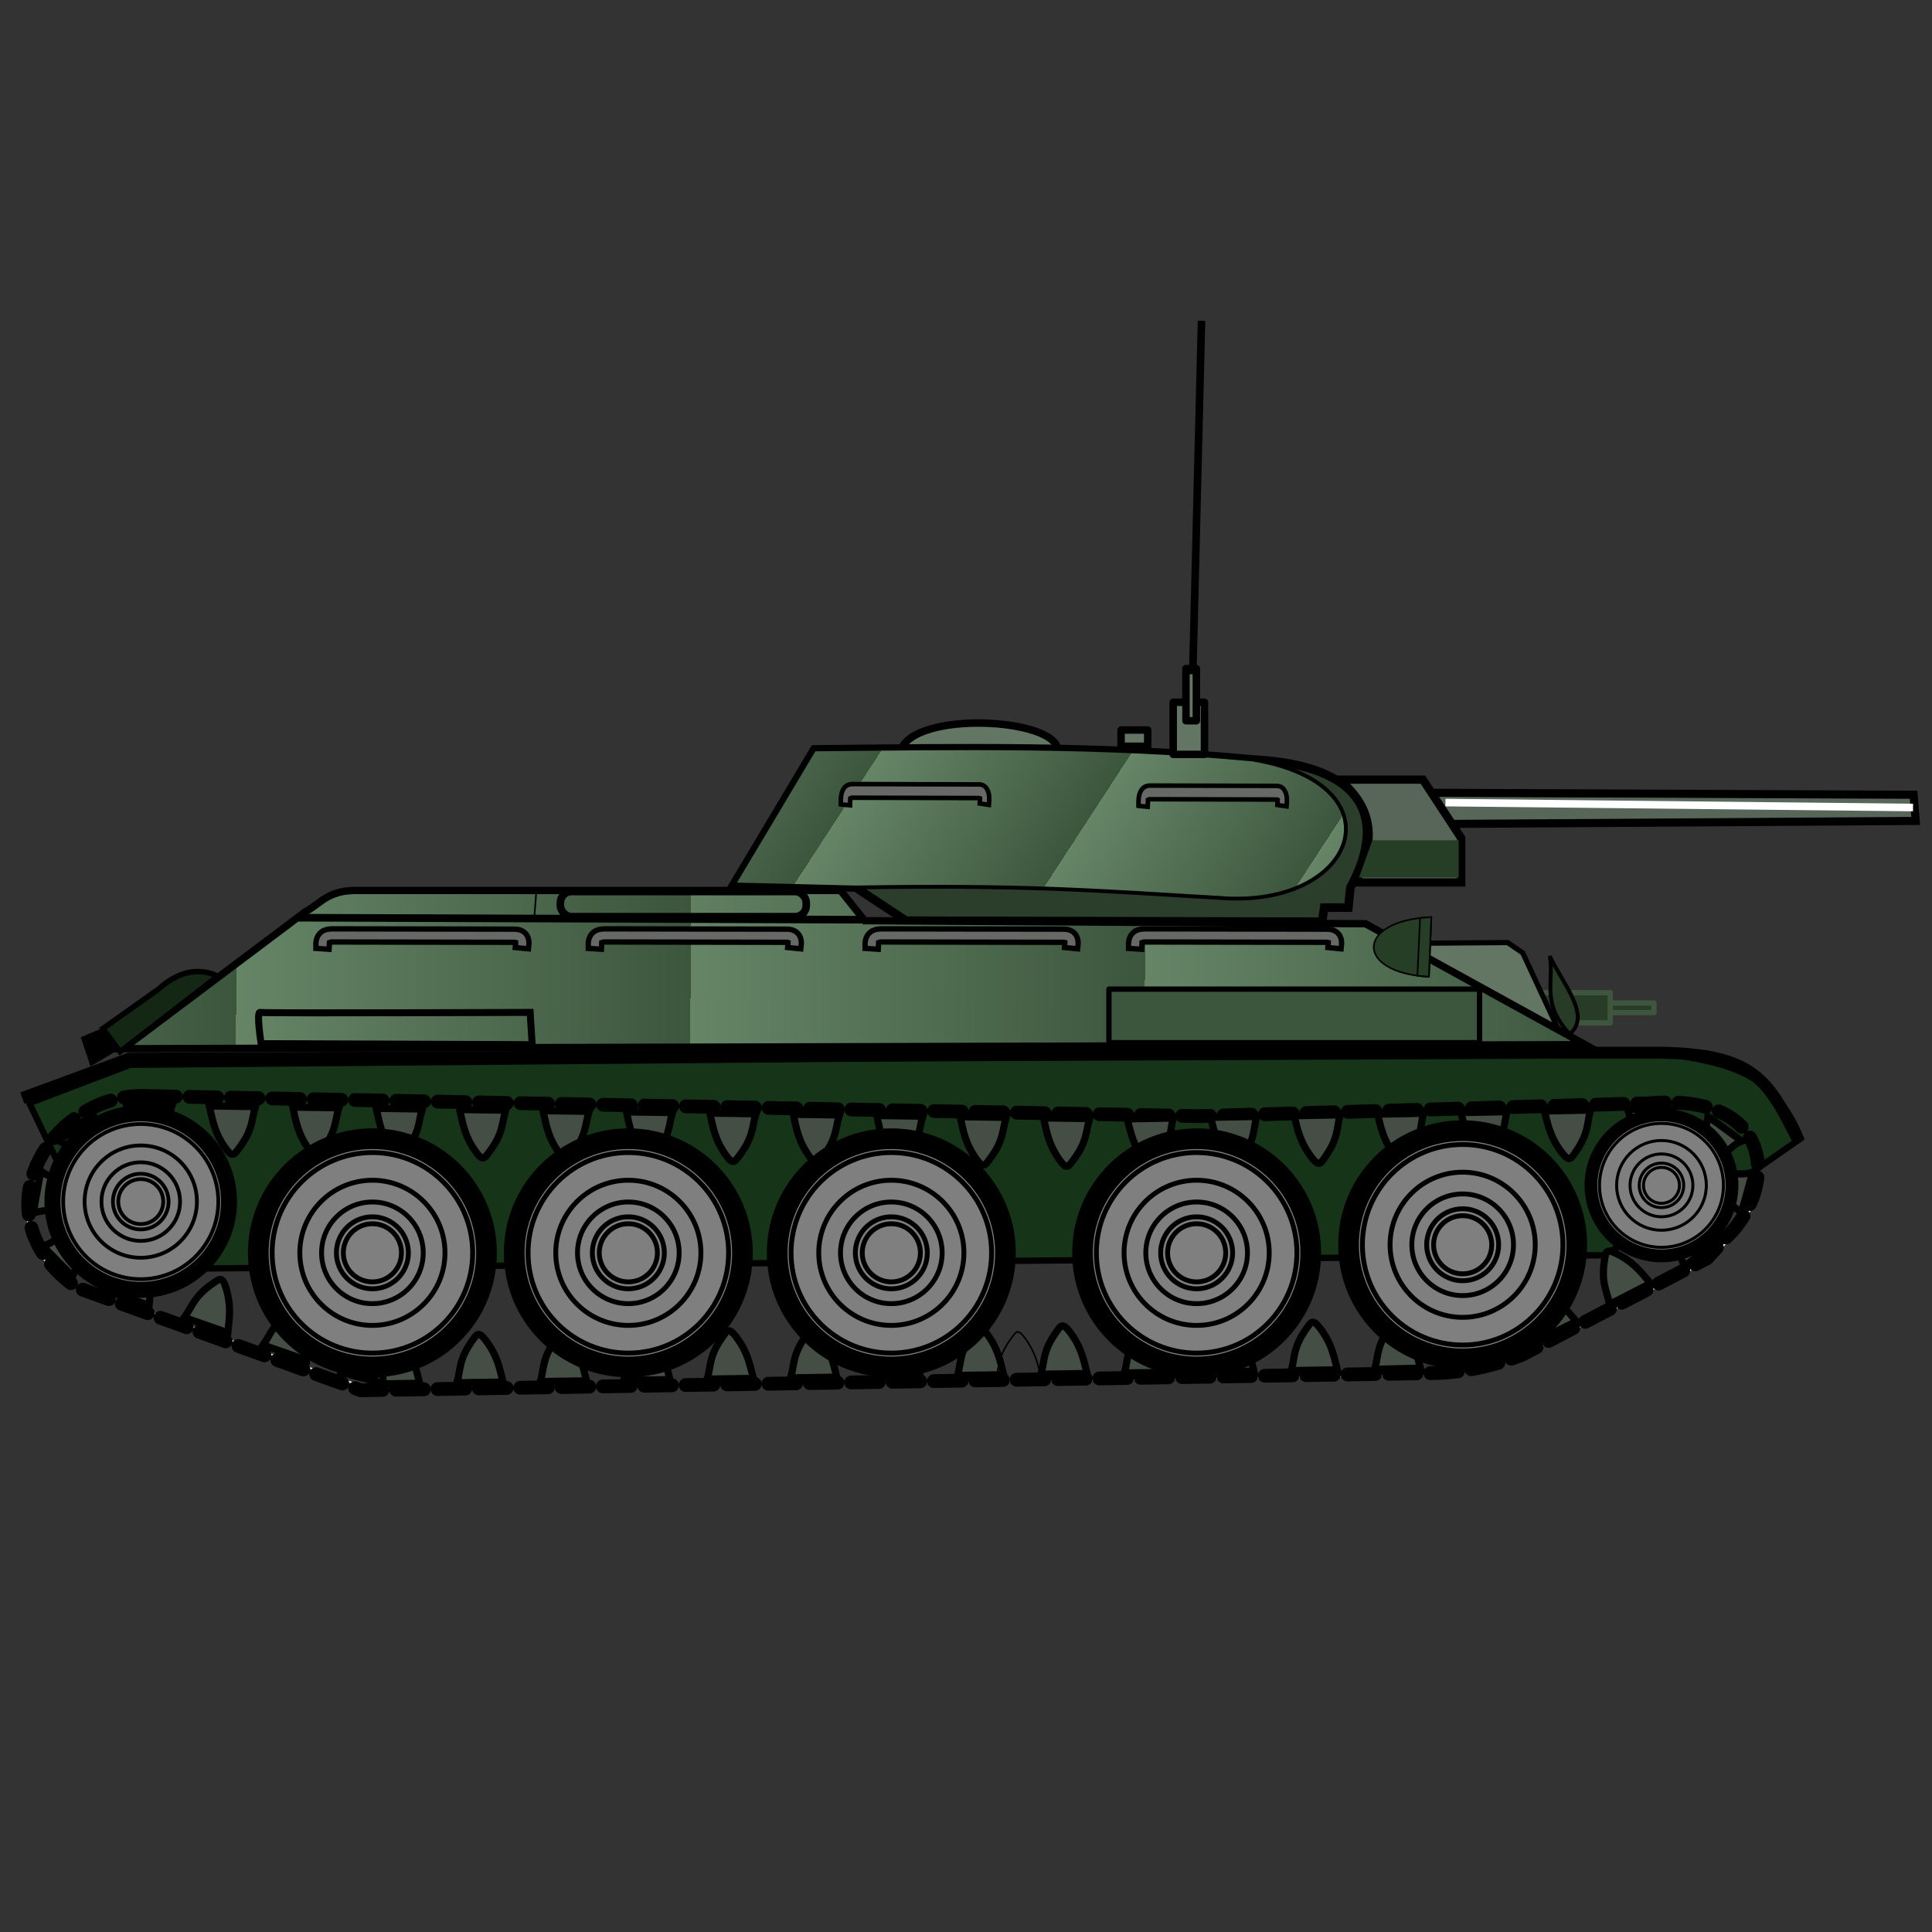 <?xml version="1.0" encoding="UTF-8" standalone="no"?>
<svg
   xmlns:dc="http://purl.org/dc/elements/1.1/"
   xmlns:cc="http://creativecommons.org/ns#"
   xmlns:rdf="http://www.w3.org/1999/02/22-rdf-syntax-ns#"
   xmlns:svg="http://www.w3.org/2000/svg"
   xmlns="http://www.w3.org/2000/svg"
   xmlns:xlink="http://www.w3.org/1999/xlink"
   xmlns:sodipodi="http://sodipodi.sourceforge.net/DTD/sodipodi-0.dtd"
   xmlns:inkscape="http://www.inkscape.org/namespaces/inkscape"
   inkscape:version="1.0 (4035a4f, 2020-05-01)"
   sodipodi:docname="atanks.svg"
   viewBox="0 0 255 255"
   height="255"
   width="255"
   id="svg2"
   version="1.1">
  <rect x="0" y="0" width="255" height="255" fill="#333333" stroke="none"/>
  <defs
     id="defs6">
    <linearGradient
       id="linearGradient899"
       inkscape:collect="always">
      <stop
         id="stop895"
         offset="0"
         style="stop-color:#668567;stop-opacity:1" />
      <stop
         id="stop897"
         offset="1"
         style="stop-color:#3c563d;stop-opacity:1" />
    </linearGradient>
    <linearGradient
       spreadMethod="repeat"
       gradientTransform="matrix(0.212,0,0,0.212,-8.503,85.543)"
       gradientUnits="userSpaceOnUse"
       y2="142.453"
       x2="686.25"
       y1="71.527"
       x1="577.481"
       id="linearGradient901"
       xlink:href="#linearGradient899"
       inkscape:collect="always" />
    <linearGradient
       spreadMethod="repeat"
       gradientUnits="userSpaceOnUse"
       y2="127.494"
       x2="208.817"
       y1="127.217"
       x1="149.505"
       id="linearGradient931"
       xlink:href="#linearGradient899"
       inkscape:collect="always" />
  </defs>
  <sodipodi:namedview
     inkscape:document-rotation="0"
     inkscape:current-layer="svg2"
     inkscape:window-maximized="1"
     inkscape:window-y="0"
     inkscape:window-x="0"
     inkscape:cy="127.5"
     inkscape:cx="131.75582"
     inkscape:zoom="3.454902"
     inkscape:snap-global="false"
     inkscape:snap-nodes="false"
     inkscape:object-nodes="false"
     inkscape:snap-others="false"
     inkscape:snap-grids="false"
     inkscape:snap-to-guides="false"
     showgrid="false"
     id="namedview4"
     inkscape:window-height="1056"
     inkscape:window-width="1920"
     inkscape:pageshadow="2"
     inkscape:pageopacity="0"
     guidetolerance="10"
     gridtolerance="10"
     objecttolerance="10"
     borderopacity="1"
     bordercolor="#666666"
     pagecolor="#ff0000" />
  <g
     transform="matrix(1.011,0,0,1.011,-0.028,-0.921)"
     id="g1154">
    <path
       style="fill:#637663;fill-opacity:1;stroke:#000000;stroke-width:0.974;stroke-linecap:butt;stroke-linejoin:miter;stroke-miterlimit:4;stroke-dasharray:none;stroke-opacity:1"
       d="m 117.578,98.982 c 1.576,-5.36 20.414,-4.389 20.556,-0.104 z"
       id="path916"
       inkscape:connector-curvature="0"
       sodipodi:nodetypes="ccc" />
    <rect
       style="opacity:1;fill:#273b27;fill-opacity:1;stroke:#3e553e;stroke-width:0.699;stroke-linecap:round;stroke-linejoin:round;stroke-miterlimit:4;stroke-dasharray:none;stroke-dashoffset:0;stroke-opacity:1"
       id="rect920"
       width="17.234"
       height="1.246"
       x="198.721"
       y="131.855" />
    <rect
       style="opacity:1;fill:#273b27;fill-opacity:1;stroke:#3e553e;stroke-width:0.699;stroke-linecap:round;stroke-linejoin:round;stroke-miterlimit:4;stroke-dasharray:none;stroke-dashoffset:0;stroke-opacity:1"
       id="rect922"
       width="9.24"
       height="3.945"
       x="201.005"
       y="130.505" />
    <path
       style="fill:#637663;fill-opacity:1;stroke:#000000;stroke-width:0.678;stroke-linecap:butt;stroke-linejoin:miter;stroke-miterlimit:4;stroke-dasharray:none;stroke-opacity:1"
       d="m 183.148,124.068 13.704,-0.104 1.973,1.35 4.672,10.07 z"
       id="path918"
       inkscape:connector-curvature="0"
       sodipodi:nodetypes="ccccc" />
    <path
       style="fill:#576658;fill-opacity:1;stroke:#000000;stroke-width:1.059;stroke-linecap:butt;stroke-linejoin:miter;stroke-miterlimit:4;stroke-dasharray:none;stroke-opacity:1"
       d="m 185.727,104.405 64.129,0.263 0.263,3.42 -61.702,0.395 z"
       id="path825"
       inkscape:connector-curvature="0"
       sodipodi:nodetypes="ccccc" />
    <path
       id="path926"
       d="m 48.805,182.415 134.55,-1.973 c 6.633,-0.185 13.64,-1.118 22.736,-6.229 l 15.988,-8.202 c 12.693,-9.288 8.311,-20.94 -4.672,-21.179 l -71.116,1.35 -129.671,-1.869 c -11.804,0.688 -19.613,18.74 -5.606,24.917 z"
       style="fill:none;stroke:#fff9f9;stroke-width:0.212px;stroke-linecap:butt;stroke-linejoin:miter;stroke-opacity:1"
       inkscape:connector-curvature="0" />
    <path
       style="fill:#163417;fill-opacity:1;stroke:#000000;stroke-width:0.826;stroke-linecap:butt;stroke-linejoin:miter;stroke-miterlimit:4;stroke-dasharray:none;stroke-opacity:1"
       d="M 3.862,144.922 17.017,139.923 216.707,138.213 c 6.934,1.518 14.45,1.388 18.417,11.313 l -6.051,4.21 -19.732,11.05 -195.085,1.842 z"
       id="path827"
       inkscape:connector-curvature="0"
       sodipodi:nodetypes="cccccccc" />
    <path
       style="fill:#2b3d2b;fill-opacity:1;stroke:#000000;stroke-width:1.123;stroke-linecap:butt;stroke-linejoin:miter;stroke-miterlimit:4;stroke-dasharray:none;stroke-opacity:1"
       d="m 95.814,116.376 10.524,-17.627 c 18.865,-0.189 37.679,-0.533 57.223,1.315 14.352,0.709 17.777,7.496 12.76,16.707 l -0.263,2.631 h -3.157 l -0.263,1.842 -54.329,-0.132 -6.577,-4.341 z"
       id="path812"
       inkscape:connector-curvature="0"
       sodipodi:nodetypes="cccccccccc" />
    <path
       style="fill:url(#linearGradient931);fill-opacity:1;stroke:#000000;stroke-width:0.953;stroke-linecap:butt;stroke-linejoin:miter;stroke-miterlimit:4;stroke-dasharray:none;stroke-opacity:1"
       d="m 46.221,117.165 h 63.538 l 3.157,3.946 65.379,0.395 28.677,15.786 -190.876,0.526 23.81,-17.89 c 1.943,-1.018 2.806,-2.684 6.314,-2.763 z"
       id="path814"
       inkscape:connector-curvature="0"
       sodipodi:nodetypes="cccccccc" />
    <path
       style="color:#000000;font-style:normal;font-variant:normal;font-weight:normal;font-stretch:normal;font-size:medium;line-height:normal;font-family:sans-serif;font-variant-ligatures:normal;font-variant-position:normal;font-variant-caps:normal;font-variant-numeric:normal;font-variant-alternates:normal;font-feature-settings:normal;text-indent:0;text-align:start;text-decoration:none;text-decoration-line:none;text-decoration-style:solid;text-decoration-color:#000000;letter-spacing:normal;word-spacing:normal;text-transform:none;writing-mode:lr-tb;direction:ltr;text-orientation:mixed;dominant-baseline:auto;baseline-shift:baseline;text-anchor:start;white-space:normal;shape-padding:0;clip-rule:nonzero;display:inline;overflow:visible;visibility:visible;opacity:1;isolation:auto;mix-blend-mode:normal;color-interpolation:sRGB;color-interpolation-filters:linearRGB;solid-color:#000000;solid-opacity:1;vector-effect:none;fill:#000000;fill-opacity:1;fill-rule:nonzero;stroke:none;stroke-width:1.567;stroke-linecap:butt;stroke-linejoin:miter;stroke-miterlimit:4;stroke-dasharray:none;stroke-dashoffset:0;stroke-opacity:1;color-rendering:auto;image-rendering:auto;shape-rendering:auto;text-rendering:auto;enable-background:accumulate"
       d="m 203.156,137.561 -186.411,0.79 -14.073,5.178 0.541,1.471 13.815,-5.083 186.132,-0.789 h 13.408 c 6.236,0.064 9.616,0.97 11.926,2.717 2.31,1.747 3.688,4.477 5.666,8.427 l 1.401,-0.702 c -1.977,-3.946 -3.433,-6.94 -6.122,-8.974 -2.689,-2.035 -6.473,-2.969 -12.856,-3.034 h -0.004 z"
       id="path815"
       inkscape:connector-curvature="0" />
    <path
       style="color:#000000;font-style:normal;font-variant:normal;font-weight:normal;font-stretch:normal;font-size:medium;line-height:normal;font-family:sans-serif;font-variant-ligatures:normal;font-variant-position:normal;font-variant-caps:normal;font-variant-numeric:normal;font-variant-alternates:normal;font-feature-settings:normal;text-indent:0;text-align:start;text-decoration:none;text-decoration-line:none;text-decoration-style:solid;text-decoration-color:#000000;letter-spacing:normal;word-spacing:normal;text-transform:none;writing-mode:lr-tb;direction:ltr;text-orientation:mixed;dominant-baseline:auto;baseline-shift:baseline;text-anchor:start;white-space:normal;shape-padding:0;clip-rule:nonzero;display:inline;overflow:visible;visibility:visible;opacity:1;isolation:auto;mix-blend-mode:normal;color-interpolation:sRGB;color-interpolation-filters:linearRGB;solid-color:#000000;solid-opacity:1;vector-effect:none;fill:#000000;fill-opacity:1;fill-rule:nonzero;stroke:none;stroke-width:1.8;stroke-linecap:round;stroke-linejoin:round;stroke-miterlimit:4;stroke-dasharray:3.6, 1.8;stroke-dashoffset:0;stroke-opacity:1;color-rendering:auto;image-rendering:auto;shape-rendering:auto;text-rendering:auto;enable-background:accumulate"
       d="m 19.402,143.101 a 0.9,0.9 0 0 0 -0.084,0.002 0.9,0.9 0 0 0 -0.006,0 c -1.085,-0.049 -2.174,0.014 -3.243,0.197 a 0.9,0.9 0 0 0 -0.758,0.944 0.9,0.9 0 0 0 -1.1,-0.507 c -1.219,0.366 -2.39,0.88 -3.487,1.518 a 0.9,0.9 0 0 0 -0.381,1.147 0.9,0.9 0 0 0 -1.205,-0.099 c -1.017,0.757 -1.948,1.63 -2.769,2.599 a 0.9,0.9 0 0 0 0.026,1.21 0.9,0.9 0 0 0 -1.17,0.314 c -0.702,1.061 -1.279,2.211 -1.693,3.425 a 0.9,0.9 0 0 0 0.474,1.121 0.9,0.9 0 0 0 -0.966,0.74 c -0.242,1.266 -0.296,2.571 -0.143,3.859 a 0.9,0.9 0 0 0 0.917,0.806 0.9,0.9 0 0 0 -0.539,1.095 c 0.351,1.248 0.897,2.429 1.589,3.51 a 0.9,0.9 0 0 0 1.169,0.329 0.9,0.9 0 0 0 -0.035,1.212 c 0.817,0.976 1.744,1.845 2.733,2.617 a 0.9,0.9 0 0 0 1.241,-0.11 0.9,0.9 0 0 0 0.569,1.102 l 3.386,1.224 a 0.9,0.9 0 0 0 1.103,-0.403 0.9,0.9 0 0 0 0.59,1.016 l 3.386,1.224 a 0.9,0.9 0 0 0 1.103,-0.404 0.9,0.9 0 0 0 0.589,1.016 l 3.386,1.224 a 0.9,0.9 0 0 0 1.103,-0.403 0.9,0.9 0 0 0 0.59,1.016 l 3.386,1.225 a 0.9,0.9 0 0 0 1.103,-0.403 0.9,0.9 0 0 0 0.59,1.015 l 3.386,1.225 a 0.9,0.9 0 0 0 1.103,-0.403 0.9,0.9 0 0 0 0.59,1.016 l 3.386,1.225 a 0.9,0.9 0 0 0 1.103,-0.403 0.9,0.9 0 0 0 0.59,1.016 l 3.386,1.224 a 0.9,0.9 0 0 0 1.103,-0.403 0.9,0.9 0 0 0 0.59,1.016 l 0.745,0.269 a 0.9,0.9 0 0 0 0.321,0.054 l 2.807,-0.045 a 0.9,0.9 0 0 0 0.888,-0.768 0.9,0.9 0 0 0 0.912,0.74 l 3.6,-0.058 a 0.9,0.9 0 0 0 0.889,-0.769 0.9,0.9 0 0 0 0.912,0.74 l 3.6,-0.058 a 0.9,0.9 0 0 0 0.888,-0.768 0.9,0.9 0 0 0 0.912,0.74 l 3.6,-0.058 a 0.9,0.9 0 0 0 0.888,-0.769 0.9,0.9 0 0 0 0.912,0.74 l 3.6,-0.058 a 0.9,0.9 0 0 0 0.889,-0.769 0.9,0.9 0 0 0 0.912,0.74 l 3.6,-0.058 a 0.9,0.9 0 0 0 0.888,-0.769 0.9,0.9 0 0 0 0.912,0.74 l 3.6,-0.058 a 0.9,0.9 0 0 0 0.888,-0.768 0.9,0.9 0 0 0 0.912,0.739 l 3.6,-0.058 a 0.9,0.9 0 0 0 0.889,-0.769 0.9,0.9 0 0 0 0.912,0.74 l 3.6,-0.058 a 0.9,0.9 0 0 0 0.888,-0.769 0.9,0.9 0 0 0 0.912,0.74 l 3.6,-0.058 a 0.9,0.9 0 0 0 0.888,-0.768 0.9,0.9 0 0 0 0.912,0.74 l 3.6,-0.058 a 0.9,0.9 0 0 0 0.889,-0.769 0.9,0.9 0 0 0 0.912,0.74 l 3.6,-0.058 a 0.9,0.9 0 0 0 0.888,-0.768 0.9,0.9 0 0 0 0.912,0.74 l 3.6,-0.058 a 0.9,0.9 0 0 0 0.888,-0.768 0.9,0.9 0 0 0 0.912,0.74 l 3.6,-0.058 a 0.9,0.9 0 0 0 0.889,-0.769 0.9,0.9 0 0 0 0.912,0.74 l 3.6,-0.058 a 0.9,0.9 0 0 0 0.888,-0.768 0.9,0.9 0 0 0 0.912,0.74 l 3.6,-0.058 a 0.9,0.9 0 0 0 0.888,-0.769 0.9,0.9 0 0 0 0.912,0.74 l 3.6,-0.058 a 0.9,0.9 0 0 0 0.889,-0.769 0.9,0.9 0 0 0 0.912,0.74 l 3.6,-0.058 a 0.9,0.9 0 0 0 0.888,-0.769 0.9,0.9 0 0 0 0.912,0.74 l 3.6,-0.058 a 0.9,0.9 0 0 0 0.888,-0.768 0.9,0.9 0 0 0 0.912,0.74 l 3.6,-0.058 a 0.9,0.9 0 0 0 0.889,-0.769 0.9,0.9 0 0 0 0.912,0.74 l 3.6,-0.058 a 0.9,0.9 0 0 0 0.888,-0.769 0.9,0.9 0 0 0 0.912,0.74 l 3.6,-0.058 a 0.9,0.9 0 0 0 0.888,-0.768 0.9,0.9 0 0 0 0.912,0.74 l 3.6,-0.058 a 0.9,0.9 0 0 0 0.889,-0.769 0.9,0.9 0 0 0 0.912,0.74 l 3.6,-0.058 a 0.9,0.9 0 0 0 0.888,-0.768 0.9,0.9 0 0 0 0.912,0.74 l 3.6,-0.058 a 0.9,0.9 0 0 0 0.888,-0.769 0.9,0.9 0 0 0 0.912,0.74 l 3.6,-0.058 a 0.9,0.9 0 0 0 0.888,-0.768 0.9,0.9 0 0 0 0.904,0.739 c 1.234,-0.009 2.469,-0.086 3.698,-0.242 a 0.9,0.9 0 0 0 0.798,-0.886 0.9,0.9 0 0 0 1.03,0.603 c 1.213,-0.223 2.411,-0.512 3.59,-0.855 a 0.9,0.9 0 0 0 0.65,-0.996 0.9,0.9 0 0 0 1.104,0.441 c 0.463,-0.157 0.922,-0.323 1.377,-0.495 a 0.9,0.9 0 0 0 0.098,-0.044 l 1.921,-1.002 a 0.9,0.9 0 0 0 0.449,-1.085 0.9,0.9 0 0 0 1.147,0.253 l 3.192,-1.665 a 0.9,0.9 0 0 0 0.45,-1.085 0.9,0.9 0 0 0 1.147,0.253 l 3.192,-1.666 a 0.9,0.9 0 0 0 0.449,-1.085 0.9,0.9 0 0 0 1.147,0.252 l 3.192,-1.665 a 0.9,0.9 0 0 0 0.449,-1.085 0.9,0.9 0 0 0 1.147,0.252 l 3.192,-1.665 a 0.9,0.9 0 0 0 0.449,-1.085 0.9,0.9 0 0 0 1.147,0.253 l 1.535,-0.801 a 0.9,0.9 0 0 0 0.25,-0.193 l 1.257,-1.383 a 0.9,0.9 0 0 0 0.047,-1.174 0.9,0.9 0 0 0 1.106,-0.099 c 0.962,-0.879 1.761,-1.894 2.429,-2.973 a 0.9,0.9 0 0 0 -0.208,-1.196 0.9,0.9 0 0 0 1.108,-0.497 c 0.526,-1.167 0.9,-2.418 1.053,-3.714 a 0.9,0.9 0 0 0 -0.714,-1.001 0.9,0.9 0 0 0 0.764,-0.965 c -0.092,-1.324 -0.466,-2.641 -1.152,-3.81 a 0.9,0.9 0 0 0 -1.193,-0.355 0.9,0.9 0 0 0 -0.023,-1.244 c -0.935,-0.967 -2.069,-1.685 -3.263,-2.196 a 0.9,0.9 0 0 0 -1.155,0.39 0.9,0.9 0 0 0 -0.668,-1.016 c -1.233,-0.33 -2.489,-0.5 -3.734,-0.571 a 0.9,0.9 0 0 0 -0.948,0.735 0.9,0.9 0 0 0 -0.913,-0.769 c -1.272,0.014 -2.453,0.166 -3.559,0.131 a 0.9,0.9 0 0 0 -0.933,0.78 0.9,0.9 0 0 0 -0.921,-0.728 l -3.599,0.104 a 0.9,0.9 0 0 0 -0.878,0.78 0.9,0.9 0 0 0 -0.922,-0.728 l -3.599,0.104 a 0.9,0.9 0 0 0 -0.878,0.78 0.9,0.9 0 0 0 -0.921,-0.728 l -3.599,0.104 a 0.9,0.9 0 0 0 -0.878,0.78 0.9,0.9 0 0 0 -0.922,-0.728 l -3.599,0.104 a 0.9,0.9 0 0 0 -0.878,0.78 0.9,0.9 0 0 0 -0.921,-0.728 l -3.599,0.104 a 0.9,0.9 0 0 0 -0.878,0.78 0.9,0.9 0 0 0 -0.922,-0.728 l -3.599,0.104 a 0.9,0.9 0 0 0 -0.878,0.78 0.9,0.9 0 0 0 -0.921,-0.728 l -3.599,0.104 a 0.9,0.9 0 0 0 -0.878,0.781 0.9,0.9 0 0 0 -0.922,-0.729 l -3.599,0.104 a 0.9,0.9 0 0 0 -0.878,0.78 0.9,0.9 0 0 0 -0.921,-0.728 l -3.599,0.104 a 0.9,0.9 0 0 0 -0.878,0.78 0.9,0.9 0 0 0 -0.921,-0.728 l -3.599,0.104 a 0.9,0.9 0 0 0 -0.878,0.78 0.9,0.9 0 0 0 -0.922,-0.728 l -1.366,0.039 -2.19,-0.042 a 0.9,0.9 0 0 0 -0.915,0.737 0.9,0.9 0 0 0 -0.885,-0.772 l -3.6,-0.069 a 0.9,0.9 0 0 0 -0.915,0.737 0.9,0.9 0 0 0 -0.885,-0.771 l -3.6,-0.069 a 0.9,0.9 0 0 0 -0.915,0.737 0.9,0.9 0 0 0 -0.885,-0.771 l -3.6,-0.069 a 0.9,0.9 0 0 0 -0.915,0.737 0.9,0.9 0 0 0 -0.886,-0.771 l -3.6,-0.069 a 0.9,0.9 0 0 0 -0.915,0.737 0.9,0.9 0 0 0 -0.885,-0.771 l -3.6,-0.069 a 0.9,0.9 0 0 0 -0.915,0.737 0.9,0.9 0 0 0 -0.885,-0.771 l -3.6,-0.069 a 0.9,0.9 0 0 0 -0.915,0.737 0.9,0.9 0 0 0 -0.885,-0.771 l -3.6,-0.069 a 0.9,0.9 0 0 0 -0.915,0.738 0.9,0.9 0 0 0 -0.885,-0.772 l -3.6,-0.069 a 0.9,0.9 0 0 0 -0.915,0.737 0.9,0.9 0 0 0 -0.886,-0.771 l -3.6,-0.069 a 0.9,0.9 0 0 0 -0.915,0.737 0.9,0.9 0 0 0 -0.885,-0.771 l -3.6,-0.069 a 0.9,0.9 0 0 0 -0.915,0.737 0.9,0.9 0 0 0 -0.885,-0.772 l -3.6,-0.069 a 0.9,0.9 0 0 0 -0.915,0.737 0.9,0.9 0 0 0 -0.885,-0.771 l -3.6,-0.069 a 0.9,0.9 0 0 0 -0.915,0.737 0.9,0.9 0 0 0 -0.885,-0.772 L 84.199,144.344 a 0.9,0.9 0 0 0 -0.915,0.737 0.9,0.9 0 0 0 -0.886,-0.771 l -3.6,-0.069 a 0.9,0.9 0 0 0 -0.915,0.737 0.9,0.9 0 0 0 -0.885,-0.771 l -3.6,-0.069 a 0.9,0.9 0 0 0 -0.915,0.737 0.9,0.9 0 0 0 -0.885,-0.771 l -3.6,-0.069 a 0.9,0.9 0 0 0 -0.915,0.737 0.9,0.9 0 0 0 -0.885,-0.771 l -3.6,-0.069 a 0.9,0.9 0 0 0 -0.915,0.738 0.9,0.9 0 0 0 -0.885,-0.772 l -3.6,-0.069 a 0.9,0.9 0 0 0 -0.915,0.737 0.9,0.9 0 0 0 -0.886,-0.771 l -3.6,-0.069 a 0.9,0.9 0 0 0 -0.915,0.737 0.9,0.9 0 0 0 -0.885,-0.771 l -3.6,-0.069 a 0.9,0.9 0 0 0 -0.915,0.738 0.9,0.9 0 0 0 -0.885,-0.772 l -3.6,-0.069 a 0.9,0.9 0 0 0 -0.915,0.737 0.9,0.9 0 0 0 -0.885,-0.771 l -3.6,-0.069 a 0.9,0.9 0 0 0 -0.915,0.737 0.9,0.9 0 0 0 -0.885,-0.772 l -3.6,-0.069 a 0.9,0.9 0 0 0 -0.915,0.737 0.9,0.9 0 0 0 -0.886,-0.771 l -3.6,-0.069 a 0.9,0.9 0 0 0 -0.915,0.737 0.9,0.9 0 0 0 -0.885,-0.771 z m 4.48,1.132 a 0.9,0.9 0 0 0 0.886,0.771 l 3.6,0.069 a 0.9,0.9 0 0 0 0.915,-0.737 0.9,0.9 0 0 0 0.885,0.772 l 3.6,0.069 a 0.9,0.9 0 0 0 0.914,-0.737 0.9,0.9 0 0 0 0.886,0.771 l 3.6,0.069 a 0.9,0.9 0 0 0 0.915,-0.737 0.9,0.9 0 0 0 0.885,0.771 l 3.6,0.069 a 0.9,0.9 0 0 0 0.915,-0.737 0.9,0.9 0 0 0 0.885,0.772 l 3.6,0.069 a 0.9,0.9 0 0 0 0.915,-0.737 0.9,0.9 0 0 0 0.886,0.771 l 3.6,0.069 a 0.9,0.9 0 0 0 0.915,-0.738 0.9,0.9 0 0 0 0.885,0.772 l 3.6,0.069 a 0.9,0.9 0 0 0 0.914,-0.737 0.9,0.9 0 0 0 0.886,0.771 l 3.6,0.069 a 0.9,0.9 0 0 0 0.915,-0.737 0.9,0.9 0 0 0 0.885,0.771 l 3.6,0.069 a 0.9,0.9 0 0 0 0.915,-0.738 0.9,0.9 0 0 0 0.885,0.772 l 3.6,0.069 a 0.9,0.9 0 0 0 0.915,-0.737 0.9,0.9 0 0 0 0.886,0.771 l 3.6,0.069 a 0.9,0.9 0 0 0 0.915,-0.737 0.9,0.9 0 0 0 0.885,0.772 l 3.6,0.069 a 0.9,0.9 0 0 0 0.914,-0.737 0.9,0.9 0 0 0 0.886,0.771 l 3.6,0.069 a 0.9,0.9 0 0 0 0.915,-0.737 0.9,0.9 0 0 0 0.885,0.771 l 3.6,0.069 a 0.9,0.9 0 0 0 0.915,-0.737 0.9,0.9 0 0 0 0.885,0.772 l 3.6,0.069 a 0.9,0.9 0 0 0 0.915,-0.737 0.9,0.9 0 0 0 0.886,0.771 l 3.6,0.069 a 0.9,0.9 0 0 0 0.915,-0.738 0.9,0.9 0 0 0 0.885,0.772 l 3.6,0.069 a 0.9,0.9 0 0 0 0.914,-0.737 0.9,0.9 0 0 0 0.886,0.771 l 3.6,0.069 a 0.9,0.9 0 0 0 0.915,-0.737 0.9,0.9 0 0 0 0.885,0.771 l 3.6,0.069 a 0.9,0.9 0 0 0 0.915,-0.738 0.9,0.9 0 0 0 0.885,0.772 l 3.6,0.069 a 0.9,0.9 0 0 0 0.915,-0.737 0.9,0.9 0 0 0 0.886,0.771 l 3.6,0.069 a 0.9,0.9 0 0 0 0.915,-0.737 0.9,0.9 0 0 0 0.885,0.772 l 3.6,0.069 a 0.9,0.9 0 0 0 0.914,-0.737 0.9,0.9 0 0 0 0.886,0.771 l 3.6,0.069 a 0.9,0.9 0 0 0 0.915,-0.737 0.9,0.9 0 0 0 0.885,0.771 l 3.6,0.069 a 0.9,0.9 0 0 0 0.915,-0.737 0.9,0.9 0 0 0 0.885,0.772 l 2.212,0.042 a 0.9,0.9 0 0 0 0.043,0 l 1.388,-0.04 a 0.9,0.9 0 0 0 0.878,-0.78 0.9,0.9 0 0 0 0.921,0.728 l 3.599,-0.104 a 0.9,0.9 0 0 0 0.878,-0.781 0.9,0.9 0 0 0 0.922,0.728 l 3.599,-0.104 a 0.9,0.9 0 0 0 0.878,-0.78 0.9,0.9 0 0 0 0.921,0.728 l 3.599,-0.104 a 0.9,0.9 0 0 0 0.878,-0.781 0.9,0.9 0 0 0 0.922,0.729 l 3.599,-0.104 a 0.9,0.9 0 0 0 0.878,-0.78 0.9,0.9 0 0 0 0.922,0.728 l 3.599,-0.104 a 0.9,0.9 0 0 0 0.878,-0.78 0.9,0.9 0 0 0 0.921,0.728 l 3.599,-0.104 a 0.9,0.9 0 0 0 0.878,-0.78 0.9,0.9 0 0 0 0.922,0.728 l 3.599,-0.104 a 0.9,0.9 0 0 0 0.878,-0.78 0.9,0.9 0 0 0 0.921,0.728 l 3.599,-0.104 a 0.9,0.9 0 0 0 0.878,-0.78 0.9,0.9 0 0 0 0.922,0.728 l 3.599,-0.104 a 0.9,0.9 0 0 0 0.878,-0.78 0.9,0.9 0 0 0 0.921,0.728 l 3.599,-0.104 a 0.9,0.9 0 0 0 0.878,-0.779 0.9,0.9 0 0 0 0.867,0.727 c 1.299,0.041 2.507,-0.118 3.636,-0.13 a 0.9,0.9 0 0 0 0.887,-0.734 0.9,0.9 0 0 0 0.852,0.765 c 1.15,0.065 2.284,0.222 3.371,0.513 a 0.9,0.9 0 0 0 1.035,-0.436 0.9,0.9 0 0 0 0.545,0.979 c 1.011,0.432 1.94,1.029 2.677,1.792 a 0.9,0.9 0 0 0 1.065,0.185 0.9,0.9 0 0 0 -0.107,1.075 c 0.531,0.904 0.834,1.954 0.909,3.023 a 0.9,0.9 0 0 0 0.723,0.832 0.9,0.9 0 0 0 -0.764,0.796 c -0.129,1.089 -0.448,2.166 -0.907,3.186 a 0.9,0.9 0 0 0 0.267,1.094 0.9,0.9 0 0 0 -1.057,0.39 c -0.595,0.962 -1.295,1.844 -2.113,2.592 a 0.9,0.9 0 0 0 -0.107,1.233 0.9,0.9 0 0 0 -1.163,0.158 l -1.15,1.265 -1.393,0.727 a 0.9,0.9 0 0 0 -0.449,1.085 0.9,0.9 0 0 0 -1.147,-0.253 l -3.192,1.666 a 0.9,0.9 0 0 0 -0.449,1.085 0.9,0.9 0 0 0 -1.147,-0.252 l -3.192,1.665 a 0.9,0.9 0 0 0 -0.449,1.085 0.9,0.9 0 0 0 -1.147,-0.253 l -3.192,1.665 a 0.9,0.9 0 0 0 -0.449,1.085 0.9,0.9 0 0 0 -1.147,-0.253 l -3.192,1.665 a 0.9,0.9 0 0 0 -0.45,1.085 0.9,0.9 0 0 0 -1.147,-0.253 l -1.868,0.975 c -0.424,0.16 -0.849,0.313 -1.276,0.459 a 0.9,0.9 0 0 0 -0.613,0.982 0.9,0.9 0 0 0 -1.064,-0.451 c -1.125,0.328 -2.264,0.602 -3.412,0.813 a 0.9,0.9 0 0 0 -0.75,0.877 0.9,0.9 0 0 0 -0.98,-0.608 c -1.152,0.147 -2.316,0.22 -3.483,0.228 a 0.9,0.9 0 0 0 -0.896,0.769 0.9,0.9 0 0 0 -0.912,-0.74 l -3.6,0.058 a 0.9,0.9 0 0 0 -0.888,0.769 0.9,0.9 0 0 0 -0.912,-0.74 l -3.6,0.058 a 0.9,0.9 0 0 0 -0.889,0.769 0.9,0.9 0 0 0 -0.912,-0.74 l -3.6,0.058 a 0.9,0.9 0 0 0 -0.888,0.768 0.9,0.9 0 0 0 -0.912,-0.74 l -3.6,0.058 a 0.9,0.9 0 0 0 -0.888,0.769 0.9,0.9 0 0 0 -0.912,-0.74 l -3.6,0.058 a 0.9,0.9 0 0 0 -0.889,0.769 0.9,0.9 0 0 0 -0.912,-0.74 l -3.6,0.058 a 0.9,0.9 0 0 0 -0.888,0.768 0.9,0.9 0 0 0 -0.912,-0.74 l -3.6,0.058 a 0.9,0.9 0 0 0 -0.888,0.769 0.9,0.9 0 0 0 -0.912,-0.74 l -3.6,0.058 a 0.9,0.9 0 0 0 -0.889,0.769 0.9,0.9 0 0 0 -0.912,-0.74 l -3.6,0.058 a 0.9,0.9 0 0 0 -0.888,0.769 0.9,0.9 0 0 0 -0.912,-0.74 l -3.6,0.058 a 0.9,0.9 0 0 0 -0.888,0.769 0.9,0.9 0 0 0 -0.912,-0.74 l -3.6,0.058 a 0.9,0.9 0 0 0 -0.889,0.769 0.9,0.9 0 0 0 -0.912,-0.74 l -3.6,0.058 a 0.9,0.9 0 0 0 -0.888,0.768 0.9,0.9 0 0 0 -0.912,-0.74 l -3.6,0.058 a 0.9,0.9 0 0 0 -0.888,0.769 0.9,0.9 0 0 0 -0.912,-0.74 l -3.6,0.058 a 0.9,0.9 0 0 0 -0.889,0.769 0.9,0.9 0 0 0 -0.912,-0.74 l -3.6,0.058 a 0.9,0.9 0 0 0 -0.888,0.768 0.9,0.9 0 0 0 -0.912,-0.74 l -3.6,0.058 a 0.9,0.9 0 0 0 -0.888,0.769 0.9,0.9 0 0 0 -0.912,-0.74 l -3.6,0.058 a 0.9,0.9 0 0 0 -0.889,0.769 0.9,0.9 0 0 0 -0.912,-0.74 l -3.6,0.058 a 0.9,0.9 0 0 0 -0.888,0.769 0.9,0.9 0 0 0 -0.912,-0.74 l -3.6,0.058 a 0.9,0.9 0 0 0 -0.888,0.769 0.9,0.9 0 0 0 -0.912,-0.74 l -3.6,0.058 a 0.9,0.9 0 0 0 -0.889,0.768 0.9,0.9 0 0 0 -0.912,-0.74 l -3.6,0.058 a 0.9,0.9 0 0 0 -0.888,0.769 0.9,0.9 0 0 0 -0.912,-0.74 l -3.6,0.058 a 0.9,0.9 0 0 0 -0.888,0.769 0.9,0.9 0 0 0 -0.912,-0.74 l -3.6,0.058 a 0.9,0.9 0 0 0 -0.889,0.769 0.9,0.9 0 0 0 -0.912,-0.74 l -3.6,0.058 a 0.9,0.9 0 0 0 -0.888,0.768 0.9,0.9 0 0 0 -0.912,-0.74 l -3.6,0.058 a 0.9,0.9 0 0 0 -0.888,0.769 0.9,0.9 0 0 0 -0.912,-0.74 l -2.642,0.042 -0.59,-0.213 a 0.9,0.9 0 0 0 -1.103,0.403 0.9,0.9 0 0 0 -0.59,-1.016 l -3.386,-1.225 a 0.9,0.9 0 0 0 -1.103,0.403 0.9,0.9 0 0 0 -0.59,-1.016 l -3.386,-1.225 a 0.9,0.9 0 0 0 -1.103,0.403 0.9,0.9 0 0 0 -0.59,-1.016 l -3.386,-1.224 a 0.9,0.9 0 0 0 -1.103,0.403 0.9,0.9 0 0 0 -0.59,-1.016 l -3.386,-1.224 a 0.9,0.9 0 0 0 -1.103,0.404 0.9,0.9 0 0 0 -0.589,-1.016 L 21.309,172.112 A 0.9,0.9 0 0 0 20.206,172.516 0.9,0.9 0 0 0 19.616,171.5 l -3.386,-1.225 a 0.9,0.9 0 0 0 -1.103,0.404 0.9,0.9 0 0 0 -0.589,-1.016 l -3.386,-1.225 a 0.9,0.9 0 0 0 -0.994,0.249 0.9,0.9 0 0 0 -0.32,-0.967 c -0.903,-0.705 -1.736,-1.488 -2.46,-2.353 a 0.9,0.9 0 0 0 -1.104,-0.235 0.9,0.9 0 0 0 0.105,-1.122 C 5.777,163.069 5.306,162.048 5.007,160.984 a 0.9,0.9 0 0 0 -0.895,-0.668 0.9,0.9 0 0 0 0.572,-0.959 c -0.13,-1.096 -0.085,-2.218 0.123,-3.309 a 0.9,0.9 0 0 0 -0.509,-1 0.9,0.9 0 0 0 0.938,-0.618 c 0.361,-1.059 0.868,-2.072 1.49,-3.012 a 0.9,0.9 0 0 0 -0.092,-1.127 0.9,0.9 0 0 0 1.109,-0.227 c 0.731,-0.863 1.562,-1.642 2.47,-2.318 a 0.9,0.9 0 0 0 0.295,-1.093 0.9,0.9 0 0 0 1.121,0.158 c 0.978,-0.569 2.02,-1.025 3.1,-1.35 a 0.9,0.9 0 0 0 0.65,-0.923 0.9,0.9 0 0 0 0.994,0.536 c 0.978,-0.168 1.974,-0.227 2.963,-0.174 a 0.9,0.9 0 0 0 4.23e-4,0 0.9,0.9 0 0 0 0.031,0.001 l 3.6,0.069 a 0.9,0.9 0 0 0 0.915,-0.737 z"
       id="path819"
       inkscape:connector-curvature="0" />
    <path
       style="fill:#576658;fill-opacity:1;stroke:#000000;stroke-width:1.08;stroke-linecap:butt;stroke-linejoin:miter;stroke-miterlimit:4;stroke-dasharray:none;stroke-opacity:1"
       d="m 174.874,102.695 h 10.918 l 4.999,7.63 v 5.788 h -13.813 c 2.372,-4.765 2.85,-9.35 -2.105,-13.418 z"
       id="path823"
       inkscape:connector-curvature="0"
       sodipodi:nodetypes="cccccc" />
    <path
       style="fill:#142714;fill-opacity:1;stroke:#000000;stroke-width:0.72;stroke-linecap:butt;stroke-linejoin:miter;stroke-miterlimit:4;stroke-dasharray:none;stroke-opacity:1"
       d="m 28.462,128.347 c -2.587,-1.194 -5.174,-0.604 -7.761,1.71 l -7.235,5.13 2.236,3.026 z"
       id="path822"
       inkscape:connector-curvature="0"
       sodipodi:nodetypes="ccccc" />
    <path
       style="fill:#000000;fill-opacity:1;stroke:#000000;stroke-width:0.635;stroke-linecap:butt;stroke-linejoin:miter;stroke-miterlimit:4;stroke-dasharray:none;stroke-opacity:1"
       d="m 10.966,136.503 2.499,-1.052 1.842,2.236 -3.289,1.973 z"
       id="path824"
       inkscape:connector-curvature="0" />
    <path
       style="fill:none;stroke:#000000;stroke-width:0.212px;stroke-linecap:butt;stroke-linejoin:miter;stroke-opacity:1"
       d="m 38.986,120.717 30.782,0.132 0.263,-3.42 -24.205,-0.132 c -1.187,0.374 -2.109,0.616 -3.946,1.315 z"
       id="path826"
       inkscape:connector-curvature="0"
       sodipodi:nodetypes="cccccc" />
    <path
       style="fill:none;stroke:#000000;stroke-width:0.911;stroke-linecap:butt;stroke-linejoin:miter;stroke-miterlimit:4;stroke-dasharray:none;stroke-opacity:1"
       d="m 34.118,137.161 c 0,0 -0.658,-4.21 -0.132,-4.078 0.526,0.132 35.255,0 35.255,0 l 0.263,4.21 z"
       id="path828"
       inkscape:connector-curvature="0" />
    <path
       id="path5870"
       d="m 51.587,175.28 c -0.272,0.019 -0.456,0.341 -0.696,0.67 -1.916,2.628 -1.598,3.923 -2.098,5.638 0,0 6.021,-0.088 6.021,-0.088 -0.489,-1.912 -0.765,-3.524 -2.366,-5.572 -0.385,-0.493 -0.65,-0.662 -0.861,-0.648 0,0 0,0 0,0 m 10.892,-0.16 c -0.272,0.019 -0.456,0.341 -0.696,0.67 -1.916,2.628 -1.598,3.923 -2.098,5.638 0,0 6.021,-0.088 6.021,-0.088 -0.489,-1.912 -0.765,-3.524 -2.366,-5.572 -0.385,-0.493 -0.65,-0.662 -0.861,-0.648 0,0 0,0 0,0 m 10.892,-0.16 c -0.272,0.019 -0.456,0.341 -0.696,0.67 -1.916,2.628 -1.598,3.923 -2.098,5.638 0,0 6.021,-0.088 6.021,-0.088 -0.489,-1.912 -0.765,-3.524 -2.366,-5.572 -0.385,-0.493 -0.65,-0.662 -0.861,-0.648 0,0 0,0 0,0 m 10.892,-0.16 c -0.272,0.019 -0.456,0.341 -0.696,0.67 -1.916,2.628 -1.598,3.923 -2.098,5.638 0,0 6.021,-0.088 6.021,-0.088 -0.489,-1.912 -0.765,-3.524 -2.366,-5.572 -0.385,-0.493 -0.65,-0.662 -0.861,-0.648 0,0 0,0 0,0 m 10.892,-0.16 c -0.272,0.019 -0.456,0.341 -0.696,0.67 -1.916,2.628 -1.598,3.923 -2.098,5.638 0,0 6.021,-0.088 6.021,-0.088 -0.489,-1.912 -0.765,-3.524 -2.366,-5.572 -0.385,-0.493 -0.65,-0.662 -0.861,-0.648 0,0 0,0 0,0 m 10.892,-0.16 c -0.272,0.019 -0.456,0.341 -0.696,0.67 -1.916,2.628 -1.598,3.923 -2.098,5.638 0,0 6.021,-0.088 6.021,-0.088 -0.489,-1.912 -0.765,-3.524 -2.366,-5.572 -0.385,-0.493 -0.65,-0.662 -0.861,-0.648 0,0 0,0 0,0 m 10.892,-0.16 c -0.272,0.019 -0.456,0.341 -0.696,0.67 -1.916,2.628 -1.598,3.923 -2.098,5.638 0,0 6.021,-0.088 6.021,-0.088 -0.489,-1.912 -0.765,-3.524 -2.366,-5.572 -0.385,-0.493 -0.65,-0.662 -0.861,-0.648 0,0 0,0 0,0 m 10.892,-0.16 c -0.272,0.019 -0.456,0.341 -0.696,0.67 -1.916,2.628 -1.598,3.923 -2.098,5.638 0,0 6.021,-0.088 6.021,-0.088 -0.489,-1.912 -0.765,-3.524 -2.366,-5.572 -0.385,-0.493 -0.65,-0.662 -0.861,-0.648 0,0 0,0 0,0 m 10.892,-0.16 c -0.272,0.019 -0.456,0.341 -0.696,0.67 -1.916,2.628 -1.598,3.923 -2.098,5.638 0,0 6.021,-0.088 6.021,-0.088 -0.489,-1.912 -0.765,-3.524 -2.366,-5.572 -0.385,-0.493 -0.65,-0.662 -0.861,-0.648 0,0 0,0 0,0 m 10.892,-0.16 c -0.272,0.019 -0.456,0.341 -0.696,0.67 -1.916,2.628 -1.598,3.923 -2.098,5.638 0,0 6.021,-0.088 6.021,-0.088 -0.489,-1.912 -0.765,-3.524 -2.366,-5.572 -0.385,-0.493 -0.65,-0.662 -0.861,-0.648 0,0 0,0 0,0 m 10.892,-0.16 c -0.272,0.019 -0.456,0.341 -0.696,0.67 -1.916,2.628 -1.598,3.923 -2.098,5.638 0,0 6.021,-0.088 6.021,-0.088 -0.489,-1.912 -0.765,-3.524 -2.366,-5.572 -0.385,-0.493 -0.65,-0.662 -0.861,-0.648 0,0 0,0 0,0 m 10.892,-0.16 c -0.272,0.019 -0.456,0.341 -0.696,0.67 -1.916,2.628 -1.598,3.923 -2.098,5.638 0,0 6.021,-0.088 6.021,-0.088 -0.489,-1.912 -0.765,-3.524 -2.366,-5.572 -0.385,-0.493 -0.65,-0.662 -0.861,-0.648 0,0 0,0 0,0 m 10.892,-0.16 c -0.272,0.019 -0.456,0.341 -0.696,0.67 -1.916,2.628 -1.598,3.923 -2.098,5.638 0,0 5.987,-0.149 5.987,-0.149 -0.562,-1.892 -0.731,-3.464 -2.333,-5.512 -0.385,-0.493 -0.65,-0.662 -0.861,-0.648 0,0 0,0 0,0 m 9.371,-0.979 c -0.262,0.073 -0.377,0.427 -0.545,0.798 -1.341,2.962 -0.617,4.079 -0.873,5.846 0,0 5.756,-1.317 5.756,-1.317 -0.989,-1.708 -1.539,-3.214 -3.58,-4.825 -0.491,-0.388 -0.554,-0.56 -0.758,-0.503 0,0 0,0 0,0 m 8.591,-3.112 c -0.237,0.135 -0.263,0.505 -0.336,0.906 -0.586,3.198 0.398,4.109 0.571,5.887 0,0 5.335,-2.642 5.335,-2.642 -1.286,-1.497 -2.181,-2.791 -4.513,-3.941 -0.561,-0.277 -0.873,-0.315 -1.057,-0.21 0,0 0,0 0,0 m 9.611,-4.966 c -0.235,0.137 -0.257,0.508 -0.327,0.91 -0.552,3.204 0.307,4.224 0.619,5.983 0,0 5.358,-2.748 5.358,-2.748 -1.286,-1.497 -2.248,-2.82 -4.591,-3.946 -0.564,-0.271 -0.876,-0.305 -1.059,-0.199 0,0 0,0 0,0 m 8.462,-4.344 c -0.204,0.18 -0.029,0.439 -0.029,0.847 -0.003,3.252 1.24,3.659 1.552,5.418 0,0 4.657,-3.348 4.657,-3.348 -1.671,-1.05 -2.699,-2.24 -5.231,-2.829 -0.609,-0.142 -0.789,-0.229 -0.948,-0.088 0,0 0,0 0,0 m 4.086,-4.853 c -0.059,0.266 0.354,-0.005 0.574,0.337 1.756,2.736 3.144,2.514 4.379,3.805 0,0 1.472,-5.288 1.472,-5.288 -1.895,0.551 -3.272,-0.293 -5.646,0.766 -0.571,0.255 -0.733,0.172 -0.779,0.379 0,0 0,0 0,0 m -0.479,-1.961 c 0.23,0.146 0.107,-0.35 0.505,-0.44 3.172,-0.714 3.308,-2.229 4.992,-2.824 0,0 -4.417,-3.214 -4.417,-3.214 -0.223,1.961 -1.253,3.17 -0.963,5.753 0.07,0.622 -0.295,0.611 -0.117,0.724 0,0 0,0 0,0 m -6.134,-1.192 c 0.272,-0.02 0.454,-0.343 0.693,-0.673 1.904,-2.636 1.378,-3.902 2.006,-5.574 0,0 -5.953,0.042 -5.953,0.042 0.497,1.91 0.78,3.521 2.39,5.562 0.388,0.491 0.653,0.659 0.864,0.644 0,0 0,0 0,0 m -10.891,0.207 c 0.272,-0.02 0.454,-0.343 0.693,-0.673 1.904,-2.636 1.581,-3.93 2.073,-5.647 0,0 -6.021,0.114 -6.021,0.114 0.497,1.91 0.78,3.521 2.39,5.562 0.388,0.491 0.653,0.659 0.864,0.644 0,0 0,0 0,0 m -10.891,0.207 c 0.272,-0.02 0.454,-0.343 0.693,-0.673 1.904,-2.636 1.581,-3.93 2.073,-5.647 0,0 -6.021,0.114 -6.021,0.114 0.497,1.91 0.78,3.521 2.39,5.562 0.388,0.491 0.653,0.659 0.864,0.644 0,0 0,0 0,0 m -10.891,0.207 c 0.272,-0.02 0.454,-0.343 0.693,-0.673 1.904,-2.636 1.581,-3.93 2.073,-5.647 0,0 -6.021,0.114 -6.021,0.114 0.497,1.91 0.78,3.521 2.39,5.562 0.388,0.491 0.653,0.659 0.864,0.644 0,0 0,0 0,0 m -10.891,0.207 c 0.272,-0.02 0.454,-0.343 0.693,-0.673 1.904,-2.636 1.581,-3.93 2.073,-5.647 0,0 -6.021,0.114 -6.021,0.114 0.497,1.91 0.78,3.521 2.39,5.562 0.388,0.491 0.653,0.659 0.864,0.644 0,0 0,0 0,0 m -10.891,0.207 c 0.272,-0.02 0.454,-0.343 0.693,-0.673 1.904,-2.636 1.581,-3.93 2.073,-5.647 0,0 -6.021,0.114 -6.021,0.114 0.497,1.91 0.78,3.521 2.39,5.562 0.388,0.491 0.653,0.659 0.864,0.644 0,0 0,0 0,0 m -10.891,0.207 c 0.272,-0.02 0.454,-0.343 0.693,-0.673 1.904,-2.636 1.581,-3.93 2.073,-5.647 0,0 -6.021,0.114 -6.021,0.114 0.497,1.91 0.78,3.521 2.39,5.562 0.388,0.491 0.653,0.659 0.864,0.644 0,0 0,0 0,0 m -11.128,-0.022 c 0.272,-0.011 0.466,-0.328 0.715,-0.65 1.991,-2.571 1.711,-3.875 2.261,-5.574 0,0 -6.021,-0.087 -6.021,-0.087 0.433,1.925 0.662,3.545 2.203,5.639 0.371,0.504 0.63,0.681 0.842,0.672 0,0 0,0 0,0 m -10.892,-0.157 c 0.272,-0.011 0.466,-0.328 0.715,-0.65 1.991,-2.571 1.711,-3.875 2.261,-5.574 0,0 -6.021,-0.087 -6.021,-0.087 0.433,1.925 0.662,3.545 2.203,5.639 0.371,0.504 0.63,0.681 0.842,0.672 0,0 0,0 0,0 m -10.892,-0.157 c 0.272,-0.011 0.466,-0.328 0.715,-0.65 1.991,-2.571 1.711,-3.875 2.261,-5.574 0,0 -6.021,-0.087 -6.021,-0.087 0.433,1.925 0.662,3.545 2.203,5.639 0.371,0.504 0.63,0.681 0.842,0.672 0,0 0,0 0,0 m -10.892,-0.157 c 0.272,-0.011 0.466,-0.328 0.715,-0.65 1.991,-2.571 1.711,-3.875 2.261,-5.574 0,0 -6.021,-0.087 -6.021,-0.087 0.433,1.925 0.662,3.545 2.203,5.639 0.371,0.504 0.63,0.681 0.842,0.672 0,0 0,0 0,0 m -10.892,-0.157 c 0.272,-0.011 0.466,-0.328 0.715,-0.65 1.991,-2.571 1.711,-3.875 2.261,-5.574 0,0 -6.021,-0.087 -6.021,-0.087 0.433,1.925 0.662,3.545 2.203,5.639 0.371,0.504 0.63,0.681 0.842,0.672 0,0 0,0 0,0 m -10.892,-0.157 c 0.272,-0.011 0.466,-0.328 0.715,-0.65 1.991,-2.571 1.711,-3.875 2.261,-5.574 0,0 -6.021,-0.087 -6.021,-0.087 0.433,1.925 0.662,3.545 2.203,5.639 0.371,0.504 0.63,0.681 0.842,0.672 0,0 0,0 0,0 m -10.892,-0.157 c 0.272,-0.011 0.466,-0.328 0.715,-0.65 1.991,-2.571 1.711,-3.875 2.261,-5.574 0,0 -6.021,-0.087 -6.021,-0.087 0.433,1.925 0.662,3.545 2.203,5.639 0.371,0.504 0.63,0.681 0.842,0.672 0,0 0,0 0,0 M 63.08,152.077 c 0.272,-0.011 0.466,-0.328 0.715,-0.65 1.991,-2.571 1.711,-3.875 2.261,-5.574 0,0 -6.021,-0.087 -6.021,-0.087 0.433,1.925 0.662,3.545 2.203,5.639 0.371,0.504 0.63,0.681 0.842,0.672 0,0 0,0 0,0 m -10.892,-0.157 c 0.272,-0.011 0.466,-0.328 0.715,-0.65 1.991,-2.571 1.711,-3.875 2.261,-5.574 0,0 -6.021,-0.087 -6.021,-0.087 0.433,1.925 0.662,3.545 2.203,5.639 0.371,0.504 0.63,0.681 0.842,0.672 0,0 0,0 0,0 m -10.892,-0.157 c 0.272,-0.011 0.466,-0.328 0.715,-0.65 1.991,-2.571 1.711,-3.875 2.261,-5.574 0,0 -6.021,-0.087 -6.021,-0.087 0.433,1.925 0.662,3.545 2.203,5.639 0.371,0.504 0.63,0.681 0.842,0.672 0,0 0,0 0,0 M 30.405,151.606 c 0.272,-0.011 0.466,-0.328 0.715,-0.65 1.991,-2.571 1.711,-3.875 2.261,-5.574 0,0 -6.021,-0.087 -6.021,-0.087 0.433,1.925 0.662,3.545 2.203,5.639 0.371,0.504 0.63,0.681 0.842,0.672 0,0 0,0 0,0 m -10.892,-0.157 c 0.272,-0.011 0.466,-0.328 0.715,-0.65 1.991,-2.571 1.711,-3.875 2.261,-5.574 0,0 -5.941,-0.076 -5.941,-0.076 0.615,1.875 0.582,3.534 2.124,5.628 0.371,0.504 0.63,0.681 0.842,0.672 0,0 0,0 0,0 m -5.781,1.301 c 0.206,-0.178 -0.037,-0.394 -0.029,-0.801 0.068,-3.251 -1.209,-3.842 -1.514,-5.602 0,0 -4.43,3.507 -4.43,3.507 1.765,0.883 2.713,2.132 5.266,2.621 0.614,0.118 0.546,0.413 0.706,0.275 0,0 0,0 0,0 m -3.035,4.94 c 0.042,-0.269 -0.291,-0.272 -0.547,-0.589 -2.042,-2.53 -3.413,-2.188 -4.79,-3.326 0,0 -0.996,5.495 -0.996,5.495 1.876,-0.612 3.38,-0.085 5.639,-1.371 0.544,-0.31 0.662,6e-5 0.694,-0.209 0,0 0,0 0,0 m 1.013,3.65 c -0.2,-0.185 -0.329,0.148 -0.735,0.178 -3.242,0.241 -3.632,1.666 -5.376,2.05 0,0 3.909,3.943 3.909,3.943 0.636,-1.868 1.741,-2.961 1.884,-5.556 0.034,-0.625 0.473,-0.47 0.318,-0.615 0,0 0,0 0,0 m 6.887,3.022 c -0.262,-0.076 -0.545,0.164 -0.884,0.391 -2.701,1.81 -2.847,3.136 -3.905,4.575 0,0 5.685,1.984 5.685,1.984 0.197,-1.964 0.491,-3.573 -0.31,-6.046 -0.193,-0.595 -0.383,-0.845 -0.587,-0.904 0,0 0,0 0,0 m 10.285,3.588 c -0.262,-0.076 -0.545,0.164 -0.884,0.391 -2.701,1.81 -2.847,3.136 -3.905,4.575 0,0 5.685,1.984 5.685,1.984 0.197,-1.964 0.491,-3.573 -0.31,-6.046 -0.193,-0.595 -0.383,-0.845 -0.587,-0.904 0,0 0,0 0,0 m 10.285,3.588 c -0.262,-0.076 -0.545,0.164 -0.884,0.391 -2.701,1.81 -2.847,3.136 -3.905,4.575 0,0 5.685,1.984 5.685,1.984 0.197,-1.964 0.491,-3.573 -0.31,-6.046 -0.193,-0.595 -0.383,-0.845 -0.587,-0.904 0,0 0,0 0,0 m 10.285,3.588 c -0.262,-0.076 -0.545,0.164 -0.884,0.391 -2.701,1.81 -2.847,3.136 -3.905,4.575 0,0 5.476,1.475 5.476,1.475 -0.489,-1.912 0.701,-3.063 -0.1,-5.537 -0.193,-0.595 -0.383,-0.845 -0.587,-0.904 0,0 0,0 0,0"
       style="fill:#444e44;fill-opacity:1;stroke:#000000;stroke-width:0.932;stroke-linecap:butt;stroke-linejoin:miter;stroke-miterlimit:4;stroke-dasharray:none;stroke-opacity:1"
       inkscape:connector-curvature="0" />
    <g
       id="g865"
       transform="matrix(0.212,0,0,0.212,-8.503,85.543)">
      <circle
         r="75.147"
         cy="372.29"
         cx="269.565"
         id="path830"
         style="fill:#000000;fill-opacity:1;stroke:#000000;stroke-width:3;stroke-linecap:round;stroke-linejoin:round;stroke-miterlimit:4;stroke-dasharray:none;stroke-dashoffset:0;stroke-opacity:1" />
      <circle
         style="fill:#7f7f7f;fill-opacity:1;stroke:#000000;stroke-width:3;stroke-linecap:round;stroke-linejoin:round;stroke-miterlimit:4;stroke-dasharray:none;stroke-dashoffset:0;stroke-opacity:1"
         id="circle832"
         cx="269.565"
         cy="372.29"
         r="65.403" />
      <circle
         r="61.749"
         cy="372.29"
         cx="269.565"
         id="circle834"
         style="fill:#7f7f7f;fill-opacity:1;stroke:#000000;stroke-width:3;stroke-linecap:round;stroke-linejoin:round;stroke-miterlimit:4;stroke-dasharray:none;stroke-dashoffset:0;stroke-opacity:1" />
      <circle
         style="fill:#7f7f7f;fill-opacity:1;stroke:#000000;stroke-width:3;stroke-linecap:round;stroke-linejoin:round;stroke-miterlimit:4;stroke-dasharray:none;stroke-dashoffset:0;stroke-opacity:1"
         id="circle836"
         cx="269.565"
         cy="372.29"
         r="44.698" />
      <circle
         r="31.301"
         cy="372.29"
         cx="269.565"
         id="circle838"
         style="fill:#7f7f7f;fill-opacity:1;stroke:#000000;stroke-width:3;stroke-linecap:round;stroke-linejoin:round;stroke-miterlimit:4;stroke-dasharray:none;stroke-dashoffset:0;stroke-opacity:1" />
      <circle
         style="fill:#7f7f7f;fill-opacity:1;stroke:#000000;stroke-width:3;stroke-linecap:round;stroke-linejoin:round;stroke-miterlimit:4;stroke-dasharray:none;stroke-dashoffset:0;stroke-opacity:1"
         id="circle840"
         cx="269.565"
         cy="372.29"
         r="22.167" />
      <circle
         r="17.904"
         cy="372.29"
         cx="269.565"
         id="circle842"
         style="fill:#7f7f7f;fill-opacity:1;stroke:#000000;stroke-width:3;stroke-linecap:round;stroke-linejoin:round;stroke-miterlimit:4;stroke-dasharray:none;stroke-dashoffset:0;stroke-opacity:1" />
    </g>
    <g
       id="g881"
       transform="matrix(0.212,0,0,0.212,24.91,85.543)">
      <circle
         style="fill:#000000;fill-opacity:1;stroke:#000000;stroke-width:3;stroke-linecap:round;stroke-linejoin:round;stroke-miterlimit:4;stroke-dasharray:none;stroke-dashoffset:0;stroke-opacity:1"
         id="circle867"
         cx="269.565"
         cy="372.29"
         r="75.147" />
      <circle
         r="65.403"
         cy="372.29"
         cx="269.565"
         id="circle869"
         style="fill:#7f7f7f;fill-opacity:1;stroke:#000000;stroke-width:3;stroke-linecap:round;stroke-linejoin:round;stroke-miterlimit:4;stroke-dasharray:none;stroke-dashoffset:0;stroke-opacity:1" />
      <circle
         style="fill:#7f7f7f;fill-opacity:1;stroke:#000000;stroke-width:3;stroke-linecap:round;stroke-linejoin:round;stroke-miterlimit:4;stroke-dasharray:none;stroke-dashoffset:0;stroke-opacity:1"
         id="circle871"
         cx="269.565"
         cy="372.29"
         r="61.749" />
      <circle
         r="44.698"
         cy="372.29"
         cx="269.565"
         id="circle873"
         style="fill:#7f7f7f;fill-opacity:1;stroke:#000000;stroke-width:3;stroke-linecap:round;stroke-linejoin:round;stroke-miterlimit:4;stroke-dasharray:none;stroke-dashoffset:0;stroke-opacity:1" />
      <circle
         style="fill:#7f7f7f;fill-opacity:1;stroke:#000000;stroke-width:3;stroke-linecap:round;stroke-linejoin:round;stroke-miterlimit:4;stroke-dasharray:none;stroke-dashoffset:0;stroke-opacity:1"
         id="circle875"
         cx="269.565"
         cy="372.29"
         r="31.301" />
      <circle
         r="22.167"
         cy="372.29"
         cx="269.565"
         id="circle877"
         style="fill:#7f7f7f;fill-opacity:1;stroke:#000000;stroke-width:3;stroke-linecap:round;stroke-linejoin:round;stroke-miterlimit:4;stroke-dasharray:none;stroke-dashoffset:0;stroke-opacity:1" />
      <circle
         style="fill:#7f7f7f;fill-opacity:1;stroke:#000000;stroke-width:3;stroke-linecap:round;stroke-linejoin:round;stroke-miterlimit:4;stroke-dasharray:none;stroke-dashoffset:0;stroke-opacity:1"
         id="circle879"
         cx="269.565"
         cy="372.29"
         r="17.904" />
    </g>
    <g
       transform="matrix(0.212,0,0,0.212,59.244,85.543)"
       id="g897">
      <circle
         r="75.147"
         cy="372.29"
         cx="269.565"
         id="circle883"
         style="fill:#000000;fill-opacity:1;stroke:#000000;stroke-width:3;stroke-linecap:round;stroke-linejoin:round;stroke-miterlimit:4;stroke-dasharray:none;stroke-dashoffset:0;stroke-opacity:1" />
      <circle
         style="fill:#7f7f7f;fill-opacity:1;stroke:#000000;stroke-width:3;stroke-linecap:round;stroke-linejoin:round;stroke-miterlimit:4;stroke-dasharray:none;stroke-dashoffset:0;stroke-opacity:1"
         id="circle885"
         cx="269.565"
         cy="372.29"
         r="65.403" />
      <circle
         r="61.749"
         cy="372.29"
         cx="269.565"
         id="circle887"
         style="fill:#7f7f7f;fill-opacity:1;stroke:#000000;stroke-width:3;stroke-linecap:round;stroke-linejoin:round;stroke-miterlimit:4;stroke-dasharray:none;stroke-dashoffset:0;stroke-opacity:1" />
      <circle
         style="fill:#7f7f7f;fill-opacity:1;stroke:#000000;stroke-width:3;stroke-linecap:round;stroke-linejoin:round;stroke-miterlimit:4;stroke-dasharray:none;stroke-dashoffset:0;stroke-opacity:1"
         id="circle889"
         cx="269.565"
         cy="372.29"
         r="44.698" />
      <circle
         r="31.301"
         cy="372.29"
         cx="269.565"
         id="circle891"
         style="fill:#7f7f7f;fill-opacity:1;stroke:#000000;stroke-width:3;stroke-linecap:round;stroke-linejoin:round;stroke-miterlimit:4;stroke-dasharray:none;stroke-dashoffset:0;stroke-opacity:1" />
      <circle
         style="fill:#7f7f7f;fill-opacity:1;stroke:#000000;stroke-width:3;stroke-linecap:round;stroke-linejoin:round;stroke-miterlimit:4;stroke-dasharray:none;stroke-dashoffset:0;stroke-opacity:1"
         id="circle893"
         cx="269.565"
         cy="372.29"
         r="22.167" />
      <circle
         r="17.904"
         cy="372.29"
         cx="269.565"
         id="circle895"
         style="fill:#7f7f7f;fill-opacity:1;stroke:#000000;stroke-width:3;stroke-linecap:round;stroke-linejoin:round;stroke-miterlimit:4;stroke-dasharray:none;stroke-dashoffset:0;stroke-opacity:1" />
    </g>
    <g
       id="g913"
       transform="matrix(0.212,0,0,0.212,99.103,85.543)">
      <circle
         style="fill:#000000;fill-opacity:1;stroke:#000000;stroke-width:3;stroke-linecap:round;stroke-linejoin:round;stroke-miterlimit:4;stroke-dasharray:none;stroke-dashoffset:0;stroke-opacity:1"
         id="circle899"
         cx="269.565"
         cy="372.29"
         r="75.147" />
      <circle
         r="65.403"
         cy="372.29"
         cx="269.565"
         id="circle901"
         style="fill:#7f7f7f;fill-opacity:1;stroke:#000000;stroke-width:3;stroke-linecap:round;stroke-linejoin:round;stroke-miterlimit:4;stroke-dasharray:none;stroke-dashoffset:0;stroke-opacity:1" />
      <circle
         style="fill:#7f7f7f;fill-opacity:1;stroke:#000000;stroke-width:3;stroke-linecap:round;stroke-linejoin:round;stroke-miterlimit:4;stroke-dasharray:none;stroke-dashoffset:0;stroke-opacity:1"
         id="circle903"
         cx="269.565"
         cy="372.29"
         r="61.749" />
      <circle
         r="44.698"
         cy="372.29"
         cx="269.565"
         id="circle905"
         style="fill:#7f7f7f;fill-opacity:1;stroke:#000000;stroke-width:3;stroke-linecap:round;stroke-linejoin:round;stroke-miterlimit:4;stroke-dasharray:none;stroke-dashoffset:0;stroke-opacity:1" />
      <circle
         style="fill:#7f7f7f;fill-opacity:1;stroke:#000000;stroke-width:3;stroke-linecap:round;stroke-linejoin:round;stroke-miterlimit:4;stroke-dasharray:none;stroke-dashoffset:0;stroke-opacity:1"
         id="circle907"
         cx="269.565"
         cy="372.29"
         r="31.301" />
      <circle
         r="22.167"
         cy="372.29"
         cx="269.565"
         id="circle909"
         style="fill:#7f7f7f;fill-opacity:1;stroke:#000000;stroke-width:3;stroke-linecap:round;stroke-linejoin:round;stroke-miterlimit:4;stroke-dasharray:none;stroke-dashoffset:0;stroke-opacity:1" />
      <circle
         style="fill:#7f7f7f;fill-opacity:1;stroke:#000000;stroke-width:3;stroke-linecap:round;stroke-linejoin:round;stroke-miterlimit:4;stroke-dasharray:none;stroke-dashoffset:0;stroke-opacity:1"
         id="circle911"
         cx="269.565"
         cy="372.29"
         r="17.904" />
    </g>
    <g
       transform="matrix(0.212,0,0,0.212,133.832,84.491)"
       id="g929">
      <circle
         r="75.147"
         cy="372.29"
         cx="269.565"
         id="circle915"
         style="fill:#000000;fill-opacity:1;stroke:#000000;stroke-width:3;stroke-linecap:round;stroke-linejoin:round;stroke-miterlimit:4;stroke-dasharray:none;stroke-dashoffset:0;stroke-opacity:1" />
      <circle
         style="fill:#7f7f7f;fill-opacity:1;stroke:#000000;stroke-width:3;stroke-linecap:round;stroke-linejoin:round;stroke-miterlimit:4;stroke-dasharray:none;stroke-dashoffset:0;stroke-opacity:1"
         id="circle917"
         cx="269.565"
         cy="372.29"
         r="65.403" />
      <circle
         r="61.749"
         cy="372.29"
         cx="269.565"
         id="circle919"
         style="fill:#7f7f7f;fill-opacity:1;stroke:#000000;stroke-width:3;stroke-linecap:round;stroke-linejoin:round;stroke-miterlimit:4;stroke-dasharray:none;stroke-dashoffset:0;stroke-opacity:1" />
      <circle
         style="fill:#7f7f7f;fill-opacity:1;stroke:#000000;stroke-width:3;stroke-linecap:round;stroke-linejoin:round;stroke-miterlimit:4;stroke-dasharray:none;stroke-dashoffset:0;stroke-opacity:1"
         id="circle921"
         cx="269.565"
         cy="372.29"
         r="44.698" />
      <circle
         r="31.301"
         cy="372.29"
         cx="269.565"
         id="circle923"
         style="fill:#7f7f7f;fill-opacity:1;stroke:#000000;stroke-width:3;stroke-linecap:round;stroke-linejoin:round;stroke-miterlimit:4;stroke-dasharray:none;stroke-dashoffset:0;stroke-opacity:1" />
      <circle
         style="fill:#7f7f7f;fill-opacity:1;stroke:#000000;stroke-width:3;stroke-linecap:round;stroke-linejoin:round;stroke-miterlimit:4;stroke-dasharray:none;stroke-dashoffset:0;stroke-opacity:1"
         id="circle925"
         cx="269.565"
         cy="372.29"
         r="22.167" />
      <circle
         r="17.904"
         cy="372.29"
         cx="269.565"
         id="circle927"
         style="fill:#7f7f7f;fill-opacity:1;stroke:#000000;stroke-width:3;stroke-linecap:round;stroke-linejoin:round;stroke-miterlimit:4;stroke-dasharray:none;stroke-dashoffset:0;stroke-opacity:1" />
    </g>
    <g
       id="g945"
       transform="matrix(0.131,0,0,0.131,181.623,106.892)">
      <circle
         style="fill:#000000;fill-opacity:1;stroke:#000000;stroke-width:3;stroke-linecap:round;stroke-linejoin:round;stroke-miterlimit:4;stroke-dasharray:none;stroke-dashoffset:0;stroke-opacity:1"
         id="circle931"
         cx="269.565"
         cy="372.29"
         r="75.147" />
      <circle
         r="65.403"
         cy="372.29"
         cx="269.565"
         id="circle933"
         style="fill:#7f7f7f;fill-opacity:1;stroke:#000000;stroke-width:3;stroke-linecap:round;stroke-linejoin:round;stroke-miterlimit:4;stroke-dasharray:none;stroke-dashoffset:0;stroke-opacity:1" />
      <circle
         style="fill:#7f7f7f;fill-opacity:1;stroke:#000000;stroke-width:3;stroke-linecap:round;stroke-linejoin:round;stroke-miterlimit:4;stroke-dasharray:none;stroke-dashoffset:0;stroke-opacity:1"
         id="circle935"
         cx="269.565"
         cy="372.29"
         r="61.749" />
      <circle
         r="44.698"
         cy="372.29"
         cx="269.565"
         id="circle937"
         style="fill:#7f7f7f;fill-opacity:1;stroke:#000000;stroke-width:3;stroke-linecap:round;stroke-linejoin:round;stroke-miterlimit:4;stroke-dasharray:none;stroke-dashoffset:0;stroke-opacity:1" />
      <circle
         style="fill:#7f7f7f;fill-opacity:1;stroke:#000000;stroke-width:3;stroke-linecap:round;stroke-linejoin:round;stroke-miterlimit:4;stroke-dasharray:none;stroke-dashoffset:0;stroke-opacity:1"
         id="circle939"
         cx="269.565"
         cy="372.29"
         r="31.301" />
      <circle
         r="22.167"
         cy="372.29"
         cx="269.565"
         id="circle941"
         style="fill:#7f7f7f;fill-opacity:1;stroke:#000000;stroke-width:3;stroke-linecap:round;stroke-linejoin:round;stroke-miterlimit:4;stroke-dasharray:none;stroke-dashoffset:0;stroke-opacity:1" />
      <circle
         style="fill:#7f7f7f;fill-opacity:1;stroke:#000000;stroke-width:3;stroke-linecap:round;stroke-linejoin:round;stroke-miterlimit:4;stroke-dasharray:none;stroke-dashoffset:0;stroke-opacity:1"
         id="circle943"
         cx="269.565"
         cy="372.29"
         r="17.904" />
    </g>
    <g
       transform="matrix(0.164,0,0,0.164,-25.805,96.725)"
       id="g961">
      <circle
         r="75.147"
         cy="372.29"
         cx="269.565"
         id="circle947"
         style="fill:#000000;fill-opacity:1;stroke:#000000;stroke-width:3;stroke-linecap:round;stroke-linejoin:round;stroke-miterlimit:4;stroke-dasharray:none;stroke-dashoffset:0;stroke-opacity:1" />
      <circle
         style="fill:#7f7f7f;fill-opacity:1;stroke:#000000;stroke-width:3;stroke-linecap:round;stroke-linejoin:round;stroke-miterlimit:4;stroke-dasharray:none;stroke-dashoffset:0;stroke-opacity:1"
         id="circle949"
         cx="269.565"
         cy="372.29"
         r="65.403" />
      <circle
         r="61.749"
         cy="372.29"
         cx="269.565"
         id="circle951"
         style="fill:#7f7f7f;fill-opacity:1;stroke:#000000;stroke-width:3;stroke-linecap:round;stroke-linejoin:round;stroke-miterlimit:4;stroke-dasharray:none;stroke-dashoffset:0;stroke-opacity:1" />
      <circle
         style="fill:#7f7f7f;fill-opacity:1;stroke:#000000;stroke-width:3;stroke-linecap:round;stroke-linejoin:round;stroke-miterlimit:4;stroke-dasharray:none;stroke-dashoffset:0;stroke-opacity:1"
         id="circle953"
         cx="269.565"
         cy="372.29"
         r="44.698" />
      <circle
         r="31.301"
         cy="372.29"
         cx="269.565"
         id="circle955"
         style="fill:#7f7f7f;fill-opacity:1;stroke:#000000;stroke-width:3;stroke-linecap:round;stroke-linejoin:round;stroke-miterlimit:4;stroke-dasharray:none;stroke-dashoffset:0;stroke-opacity:1" />
      <circle
         style="fill:#7f7f7f;fill-opacity:1;stroke:#000000;stroke-width:3;stroke-linecap:round;stroke-linejoin:round;stroke-miterlimit:4;stroke-dasharray:none;stroke-dashoffset:0;stroke-opacity:1"
         id="circle957"
         cx="269.565"
         cy="372.29"
         r="22.167" />
      <circle
         r="17.904"
         cy="372.29"
         cx="269.565"
         id="circle959"
         style="fill:#7f7f7f;fill-opacity:1;stroke:#000000;stroke-width:3;stroke-linecap:round;stroke-linejoin:round;stroke-miterlimit:4;stroke-dasharray:none;stroke-dashoffset:0;stroke-opacity:1" />
    </g>
    <path
       style="fill:none;stroke:#000000;stroke-width:0.995;stroke-linecap:butt;stroke-linejoin:miter;stroke-miterlimit:4;stroke-dasharray:none;stroke-opacity:1"
       d="m 38.722,120.717 73.93,0.263"
       id="path879"
       inkscape:connector-curvature="0"
       sodipodi:nodetypes="cc" />
    <rect
       style="fill:#3c563d;fill-opacity:0.124;stroke:#000000;stroke-width:0.995;stroke-linecap:round;stroke-linejoin:round;stroke-miterlimit:4;stroke-dasharray:none;stroke-dashoffset:0;stroke-opacity:1"
       id="rect881"
       width="32.098"
       height="3.289"
       x="73.188"
       y="117.297"
       ry="1.447" />
    <path
       style="color:#000000;font-style:normal;font-variant:normal;font-weight:normal;font-stretch:normal;font-size:medium;line-height:normal;font-family:sans-serif;font-variant-ligatures:normal;font-variant-position:normal;font-variant-caps:normal;font-variant-numeric:normal;font-variant-alternates:normal;font-feature-settings:normal;text-indent:0;text-align:start;text-decoration:none;text-decoration-line:none;text-decoration-style:solid;text-decoration-color:#000000;letter-spacing:normal;word-spacing:normal;text-transform:none;writing-mode:lr-tb;direction:ltr;text-orientation:mixed;dominant-baseline:auto;baseline-shift:baseline;text-anchor:start;white-space:normal;shape-padding:0;clip-rule:nonzero;display:inline;overflow:visible;visibility:visible;opacity:1;isolation:auto;mix-blend-mode:normal;color-interpolation:sRGB;color-interpolation-filters:linearRGB;solid-color:#000000;solid-opacity:1;vector-effect:none;fill:#666966;fill-opacity:1;fill-rule:nonzero;stroke:#000000;stroke-width:0.699;stroke-linecap:butt;stroke-linejoin:miter;stroke-miterlimit:4;stroke-dasharray:none;stroke-dashoffset:0;stroke-opacity:1;color-rendering:auto;image-rendering:auto;shape-rendering:auto;text-rendering:auto;enable-background:accumulate"
       d="m 43.612,122.174 c -0.514,-0.012 -0.946,0.043 -1.334,0.224 -0.389,0.181 -0.698,0.53 -0.837,0.869 -0.277,0.678 -0.142,1.201 -0.159,1.459 l 1.712,0.113 c 0.035,-0.522 0.031,-0.856 0.034,-0.889 0.048,-0.02 0.207,-0.069 0.546,-0.061 l 0.009,4.2e-4 23.549,0.041 h 8.48e-4 c 0.16,-3e-5 0.175,0.014 0.206,0.024 -0.002,0.056 0.003,0.282 -0.035,0.659 l 1.707,0.171 c 0.036,-0.36 0.17,-0.845 -0.046,-1.473 -0.108,-0.314 -0.362,-0.653 -0.702,-0.843 -0.339,-0.191 -0.716,-0.253 -1.129,-0.254 h -0.002 l -23.518,-0.041 z"
       id="path883"
       inkscape:connector-curvature="0" />
    <path
       inkscape:connector-curvature="0"
       id="path887"
       d="m 79.17,122.174 c -0.514,-0.012 -0.946,0.043 -1.334,0.224 -0.389,0.181 -0.698,0.53 -0.837,0.869 -0.277,0.678 -0.142,1.201 -0.159,1.459 l 1.712,0.113 c 0.035,-0.522 0.031,-0.856 0.034,-0.889 0.048,-0.02 0.207,-0.069 0.546,-0.061 l 0.009,4.2e-4 23.549,0.041 h 8.5e-4 c 0.16,-3e-5 0.175,0.014 0.206,0.024 -0.002,0.056 0.003,0.282 -0.035,0.659 l 1.707,0.171 c 0.036,-0.36 0.17,-0.845 -0.046,-1.473 -0.108,-0.314 -0.362,-0.653 -0.702,-0.843 -0.339,-0.191 -0.716,-0.253 -1.129,-0.254 h -0.002 l -23.518,-0.041 z"
       style="color:#000000;font-style:normal;font-variant:normal;font-weight:normal;font-stretch:normal;font-size:medium;line-height:normal;font-family:sans-serif;font-variant-ligatures:normal;font-variant-position:normal;font-variant-caps:normal;font-variant-numeric:normal;font-variant-alternates:normal;font-feature-settings:normal;text-indent:0;text-align:start;text-decoration:none;text-decoration-line:none;text-decoration-style:solid;text-decoration-color:#000000;letter-spacing:normal;word-spacing:normal;text-transform:none;writing-mode:lr-tb;direction:ltr;text-orientation:mixed;dominant-baseline:auto;baseline-shift:baseline;text-anchor:start;white-space:normal;shape-padding:0;clip-rule:nonzero;display:inline;overflow:visible;visibility:visible;opacity:1;isolation:auto;mix-blend-mode:normal;color-interpolation:sRGB;color-interpolation-filters:linearRGB;solid-color:#000000;solid-opacity:1;vector-effect:none;fill:#666966;fill-opacity:1;fill-rule:nonzero;stroke:#000000;stroke-width:0.699;stroke-linecap:butt;stroke-linejoin:miter;stroke-miterlimit:4;stroke-dasharray:none;stroke-dashoffset:0;stroke-opacity:1;color-rendering:auto;image-rendering:auto;shape-rendering:auto;text-rendering:auto;enable-background:accumulate" />
    <path
       style="color:#000000;font-style:normal;font-variant:normal;font-weight:normal;font-stretch:normal;font-size:medium;line-height:normal;font-family:sans-serif;font-variant-ligatures:normal;font-variant-position:normal;font-variant-caps:normal;font-variant-numeric:normal;font-variant-alternates:normal;font-feature-settings:normal;text-indent:0;text-align:start;text-decoration:none;text-decoration-line:none;text-decoration-style:solid;text-decoration-color:#000000;letter-spacing:normal;word-spacing:normal;text-transform:none;writing-mode:lr-tb;direction:ltr;text-orientation:mixed;dominant-baseline:auto;baseline-shift:baseline;text-anchor:start;white-space:normal;shape-padding:0;clip-rule:nonzero;display:inline;overflow:visible;visibility:visible;opacity:1;isolation:auto;mix-blend-mode:normal;color-interpolation:sRGB;color-interpolation-filters:linearRGB;solid-color:#000000;solid-opacity:1;vector-effect:none;fill:#666966;fill-opacity:1;fill-rule:nonzero;stroke:#000000;stroke-width:0.699;stroke-linecap:butt;stroke-linejoin:miter;stroke-miterlimit:4;stroke-dasharray:none;stroke-dashoffset:0;stroke-opacity:1;color-rendering:auto;image-rendering:auto;shape-rendering:auto;text-rendering:auto;enable-background:accumulate"
       d="m 115.31,122.174 c -0.514,-0.012 -0.946,0.043 -1.334,0.224 -0.389,0.181 -0.698,0.53 -0.837,0.869 -0.278,0.678 -0.142,1.201 -0.159,1.459 l 1.712,0.113 c 0.035,-0.522 0.031,-0.856 0.034,-0.889 0.048,-0.02 0.207,-0.069 0.546,-0.061 l 0.01,4.2e-4 23.549,0.041 h 8.5e-4 c 0.16,-3e-5 0.175,0.014 0.206,0.024 -0.002,0.056 0.003,0.282 -0.035,0.659 l 1.707,0.171 c 0.036,-0.36 0.17,-0.845 -0.046,-1.473 -0.108,-0.314 -0.362,-0.653 -0.702,-0.843 -0.339,-0.191 -0.716,-0.253 -1.129,-0.254 h -0.002 l -23.518,-0.041 z"
       id="path889"
       inkscape:connector-curvature="0" />
    <path
       inkscape:connector-curvature="0"
       id="path891"
       d="m 149.702,122.174 c -0.514,-0.012 -0.946,0.043 -1.334,0.224 -0.389,0.181 -0.698,0.53 -0.837,0.869 -0.278,0.678 -0.142,1.201 -0.159,1.459 l 1.712,0.113 c 0.035,-0.522 0.031,-0.856 0.034,-0.889 0.048,-0.02 0.207,-0.069 0.546,-0.061 l 0.01,4.2e-4 23.549,0.041 h 8.5e-4 c 0.16,-3e-5 0.175,0.014 0.206,0.024 -0.002,0.056 0.003,0.282 -0.035,0.659 l 1.707,0.171 c 0.036,-0.36 0.17,-0.845 -0.046,-1.473 -0.108,-0.314 -0.362,-0.653 -0.702,-0.843 -0.339,-0.191 -0.716,-0.253 -1.129,-0.254 h -0.002 l -23.518,-0.041 z"
       style="color:#000000;font-style:normal;font-variant:normal;font-weight:normal;font-stretch:normal;font-size:medium;line-height:normal;font-family:sans-serif;font-variant-ligatures:normal;font-variant-position:normal;font-variant-caps:normal;font-variant-numeric:normal;font-variant-alternates:normal;font-feature-settings:normal;text-indent:0;text-align:start;text-decoration:none;text-decoration-line:none;text-decoration-style:solid;text-decoration-color:#000000;letter-spacing:normal;word-spacing:normal;text-transform:none;writing-mode:lr-tb;direction:ltr;text-orientation:mixed;dominant-baseline:auto;baseline-shift:baseline;text-anchor:start;white-space:normal;shape-padding:0;clip-rule:nonzero;display:inline;overflow:visible;visibility:visible;opacity:1;isolation:auto;mix-blend-mode:normal;color-interpolation:sRGB;color-interpolation-filters:linearRGB;solid-color:#000000;solid-opacity:1;vector-effect:none;fill:#666966;fill-opacity:1;fill-rule:nonzero;stroke:#000000;stroke-width:0.699;stroke-linecap:butt;stroke-linejoin:miter;stroke-miterlimit:4;stroke-dasharray:none;stroke-dashoffset:0;stroke-opacity:1;color-rendering:auto;image-rendering:auto;shape-rendering:auto;text-rendering:auto;enable-background:accumulate" />
    <path
       sodipodi:nodetypes="cccccc"
       inkscape:connector-curvature="0"
       id="path893"
       d="m 95.814,116.376 10.524,-17.627 c 18.865,-0.189 37.679,-0.533 57.223,1.315 19.567,3.261 13.657,19.558 -4.33,18.07 -16.656,-0.998 -25.63,-1.712 -47.5,-1.364 z"
       style="opacity:1;fill:url(#linearGradient901);fill-opacity:1;stroke:#000000;stroke-width:0.5;stroke-linecap:butt;stroke-linejoin:miter;stroke-miterlimit:4;stroke-dasharray:none;stroke-opacity:1" />
    <rect
       style="opacity:1;fill:#3c563d;fill-opacity:1;stroke:#000000;stroke-width:0.699;stroke-linecap:round;stroke-linejoin:round;stroke-miterlimit:4;stroke-dasharray:none;stroke-dashoffset:0;stroke-opacity:1"
       id="rect903"
       width="48.382"
       height="6.995"
       x="144.803"
       y="130.041" />
    <path
       inkscape:connector-curvature="0"
       id="path905"
       d="m 111.436,103.274 c -0.358,-0.013 -0.659,0.044 -0.929,0.233 -0.271,0.189 -0.486,0.551 -0.583,0.903 -0.193,0.704 -0.099,1.248 -0.111,1.517 l 1.192,0.117 c 0.024,-0.542 0.021,-0.89 0.023,-0.924 0.033,-0.021 0.144,-0.072 0.38,-0.064 l 0.007,4.3e-4 16.4,0.043 h 6.4e-4 c 0.111,-2e-5 0.122,0.015 0.143,0.025 -10e-4,0.058 0.002,0.293 -0.024,0.686 l 1.189,0.178 c 0.025,-0.375 0.118,-0.879 -0.032,-1.531 -0.075,-0.326 -0.252,-0.678 -0.489,-0.877 -0.236,-0.198 -0.499,-0.264 -0.786,-0.264 h -10e-4 l -16.378,-0.043 z"
       style="color:#000000;font-style:normal;font-variant:normal;font-weight:normal;font-stretch:normal;font-size:medium;line-height:normal;font-family:sans-serif;font-variant-ligatures:normal;font-variant-position:normal;font-variant-caps:normal;font-variant-numeric:normal;font-variant-alternates:normal;font-feature-settings:normal;text-indent:0;text-align:start;text-decoration:none;text-decoration-line:none;text-decoration-style:solid;text-decoration-color:#000000;letter-spacing:normal;word-spacing:normal;text-transform:none;writing-mode:lr-tb;direction:ltr;text-orientation:mixed;dominant-baseline:auto;baseline-shift:baseline;text-anchor:start;white-space:normal;shape-padding:0;clip-rule:nonzero;display:inline;overflow:visible;visibility:visible;opacity:1;isolation:auto;mix-blend-mode:normal;color-interpolation:sRGB;color-interpolation-filters:linearRGB;solid-color:#000000;solid-opacity:1;vector-effect:none;fill:#666966;fill-opacity:1;fill-rule:nonzero;stroke:#000000;stroke-width:0.595;stroke-linecap:butt;stroke-linejoin:miter;stroke-miterlimit:4;stroke-dasharray:none;stroke-dashoffset:0;stroke-opacity:1;color-rendering:auto;image-rendering:auto;shape-rendering:auto;text-rendering:auto;enable-background:accumulate" />
    <path
       style="color:#000000;font-style:normal;font-variant:normal;font-weight:normal;font-stretch:normal;font-size:medium;line-height:normal;font-family:sans-serif;font-variant-ligatures:normal;font-variant-position:normal;font-variant-caps:normal;font-variant-numeric:normal;font-variant-alternates:normal;font-feature-settings:normal;text-indent:0;text-align:start;text-decoration:none;text-decoration-line:none;text-decoration-style:solid;text-decoration-color:#000000;letter-spacing:normal;word-spacing:normal;text-transform:none;writing-mode:lr-tb;direction:ltr;text-orientation:mixed;dominant-baseline:auto;baseline-shift:baseline;text-anchor:start;white-space:normal;shape-padding:0;clip-rule:nonzero;display:inline;overflow:visible;visibility:visible;opacity:1;isolation:auto;mix-blend-mode:normal;color-interpolation:sRGB;color-interpolation-filters:linearRGB;solid-color:#000000;solid-opacity:1;vector-effect:none;fill:#666966;fill-opacity:1;fill-rule:nonzero;stroke:#000000;stroke-width:0.595;stroke-linecap:butt;stroke-linejoin:miter;stroke-miterlimit:4;stroke-dasharray:none;stroke-dashoffset:0;stroke-opacity:1;color-rendering:auto;image-rendering:auto;shape-rendering:auto;text-rendering:auto;enable-background:accumulate"
       d="m 150.297,103.468 c -0.358,-0.013 -0.659,0.044 -0.929,0.233 -0.271,0.189 -0.486,0.551 -0.583,0.903 -0.193,0.704 -0.099,1.248 -0.111,1.517 l 1.192,0.117 c 0.024,-0.542 0.021,-0.89 0.023,-0.924 0.033,-0.021 0.144,-0.072 0.38,-0.064 l 0.007,4.2e-4 16.4,0.043 h 6.4e-4 c 0.111,-3e-5 0.122,0.015 0.143,0.025 -0.001,0.058 0.002,0.293 -0.024,0.686 l 1.189,0.178 c 0.025,-0.375 0.118,-0.879 -0.032,-1.531 -0.075,-0.326 -0.252,-0.678 -0.489,-0.877 -0.236,-0.198 -0.499,-0.264 -0.786,-0.264 h -0.001 l -16.378,-0.043 z"
       id="path907"
       inkscape:connector-curvature="0" />
    <path
       style="opacity:1;fill:#263e26;fill-opacity:1;stroke:none;stroke-width:0.699;stroke-linecap:round;stroke-linejoin:round;stroke-miterlimit:4;stroke-dasharray:none;stroke-dashoffset:0;stroke-opacity:1"
       d="m 179.195,110.611 h 11.27 v 4.858 h -13.018 z"
       id="rect909"
       inkscape:connector-curvature="0"
       sodipodi:nodetypes="ccccc" />
    <path
       style="fill:#263e26;fill-opacity:1;stroke:#000000;stroke-width:0.212px;stroke-linecap:butt;stroke-linejoin:miter;stroke-opacity:1"
       d="m 186.885,120.642 c -9.892,0.415 -10.042,7.267 -0.311,7.786 z"
       id="path912"
       inkscape:connector-curvature="0"
       sodipodi:nodetypes="ccc" />
    <path
       sodipodi:nodetypes="ccccc"
       inkscape:connector-curvature="0"
       id="path914"
       d="m 186.885,120.642 c -0.514,0.022 -1.464,0.115 -1.464,0.115 l -0.352,7.532 c 0,0 0.974,0.111 1.505,0.14 z"
       style="fill:#263e26;fill-opacity:1;stroke:#000000;stroke-width:0.212px;stroke-linecap:butt;stroke-linejoin:miter;stroke-opacity:1" />
    <path
       style="fill:#273b27;fill-opacity:1;stroke:#000000;stroke-width:0.508;stroke-linecap:butt;stroke-linejoin:miter;stroke-miterlimit:4;stroke-dasharray:none;stroke-opacity:1"
       d="m 202.354,125.73 c 1.699,3.623 5.482,7.825 2.595,10.174 -3.794,-4.067 -1.998,-6.845 -2.595,-10.174 z"
       id="path924"
       inkscape:connector-curvature="0"
       sodipodi:nodetypes="ccc" />
    <path
       style="fill:none;stroke:#000000;stroke-width:0.212px;stroke-linecap:butt;stroke-linejoin:miter;stroke-opacity:1"
       d="m 132.878,174.799 c -0.272,0.015 -0.461,0.334 -0.706,0.66 -1.954,2.599 -1.655,3.899 -2.18,5.606 h 6.022 c -0.461,-1.919 -0.713,-3.535 -2.284,-5.606 -0.378,-0.498 -0.64,-0.672 -0.852,-0.66 z"
       id="path928"
       inkscape:connector-curvature="0" />
    <rect
       style="opacity:1;fill:#637663;fill-opacity:1;stroke:#000000;stroke-width:0.974;stroke-linecap:round;stroke-linejoin:round;stroke-miterlimit:4;stroke-dasharray:none;stroke-dashoffset:0;stroke-opacity:1"
       id="rect2059"
       width="3.479"
       height="2.118"
       x="146.384"
       y="96.217" />
    <rect
       style="opacity:1;fill:#637663;fill-opacity:1;stroke:#000000;stroke-width:0.974;stroke-linecap:round;stroke-linejoin:round;stroke-miterlimit:4;stroke-dasharray:none;stroke-dashoffset:0;stroke-opacity:1"
       id="rect2061"
       width="4.084"
       height="6.807"
       x="153.191"
       y="92.587" />
    <rect
       style="opacity:1;fill:#637663;fill-opacity:1;stroke:#000000;stroke-width:0.974;stroke-linecap:round;stroke-linejoin:round;stroke-miterlimit:4;stroke-dasharray:none;stroke-dashoffset:0;stroke-opacity:1"
       id="rect2063"
       width="1.361"
       height="6.807"
       x="154.855"
       y="88.201" />
  </g>
  <path
     id="path933"
     d="m 190.784,105.931 61.712,0.651"
     style="fill:none;stroke:#ffffff;stroke-width:1px;stroke-linecap:butt;stroke-linejoin:miter;stroke-opacity:1" />
  <path
     id="path935"
     d="m 157.428,88.991 1.158,-46.654"
     style="fill:none;stroke:#000000;stroke-width:1px;stroke-linecap:butt;stroke-linejoin:miter;stroke-opacity:1" />
</svg>
